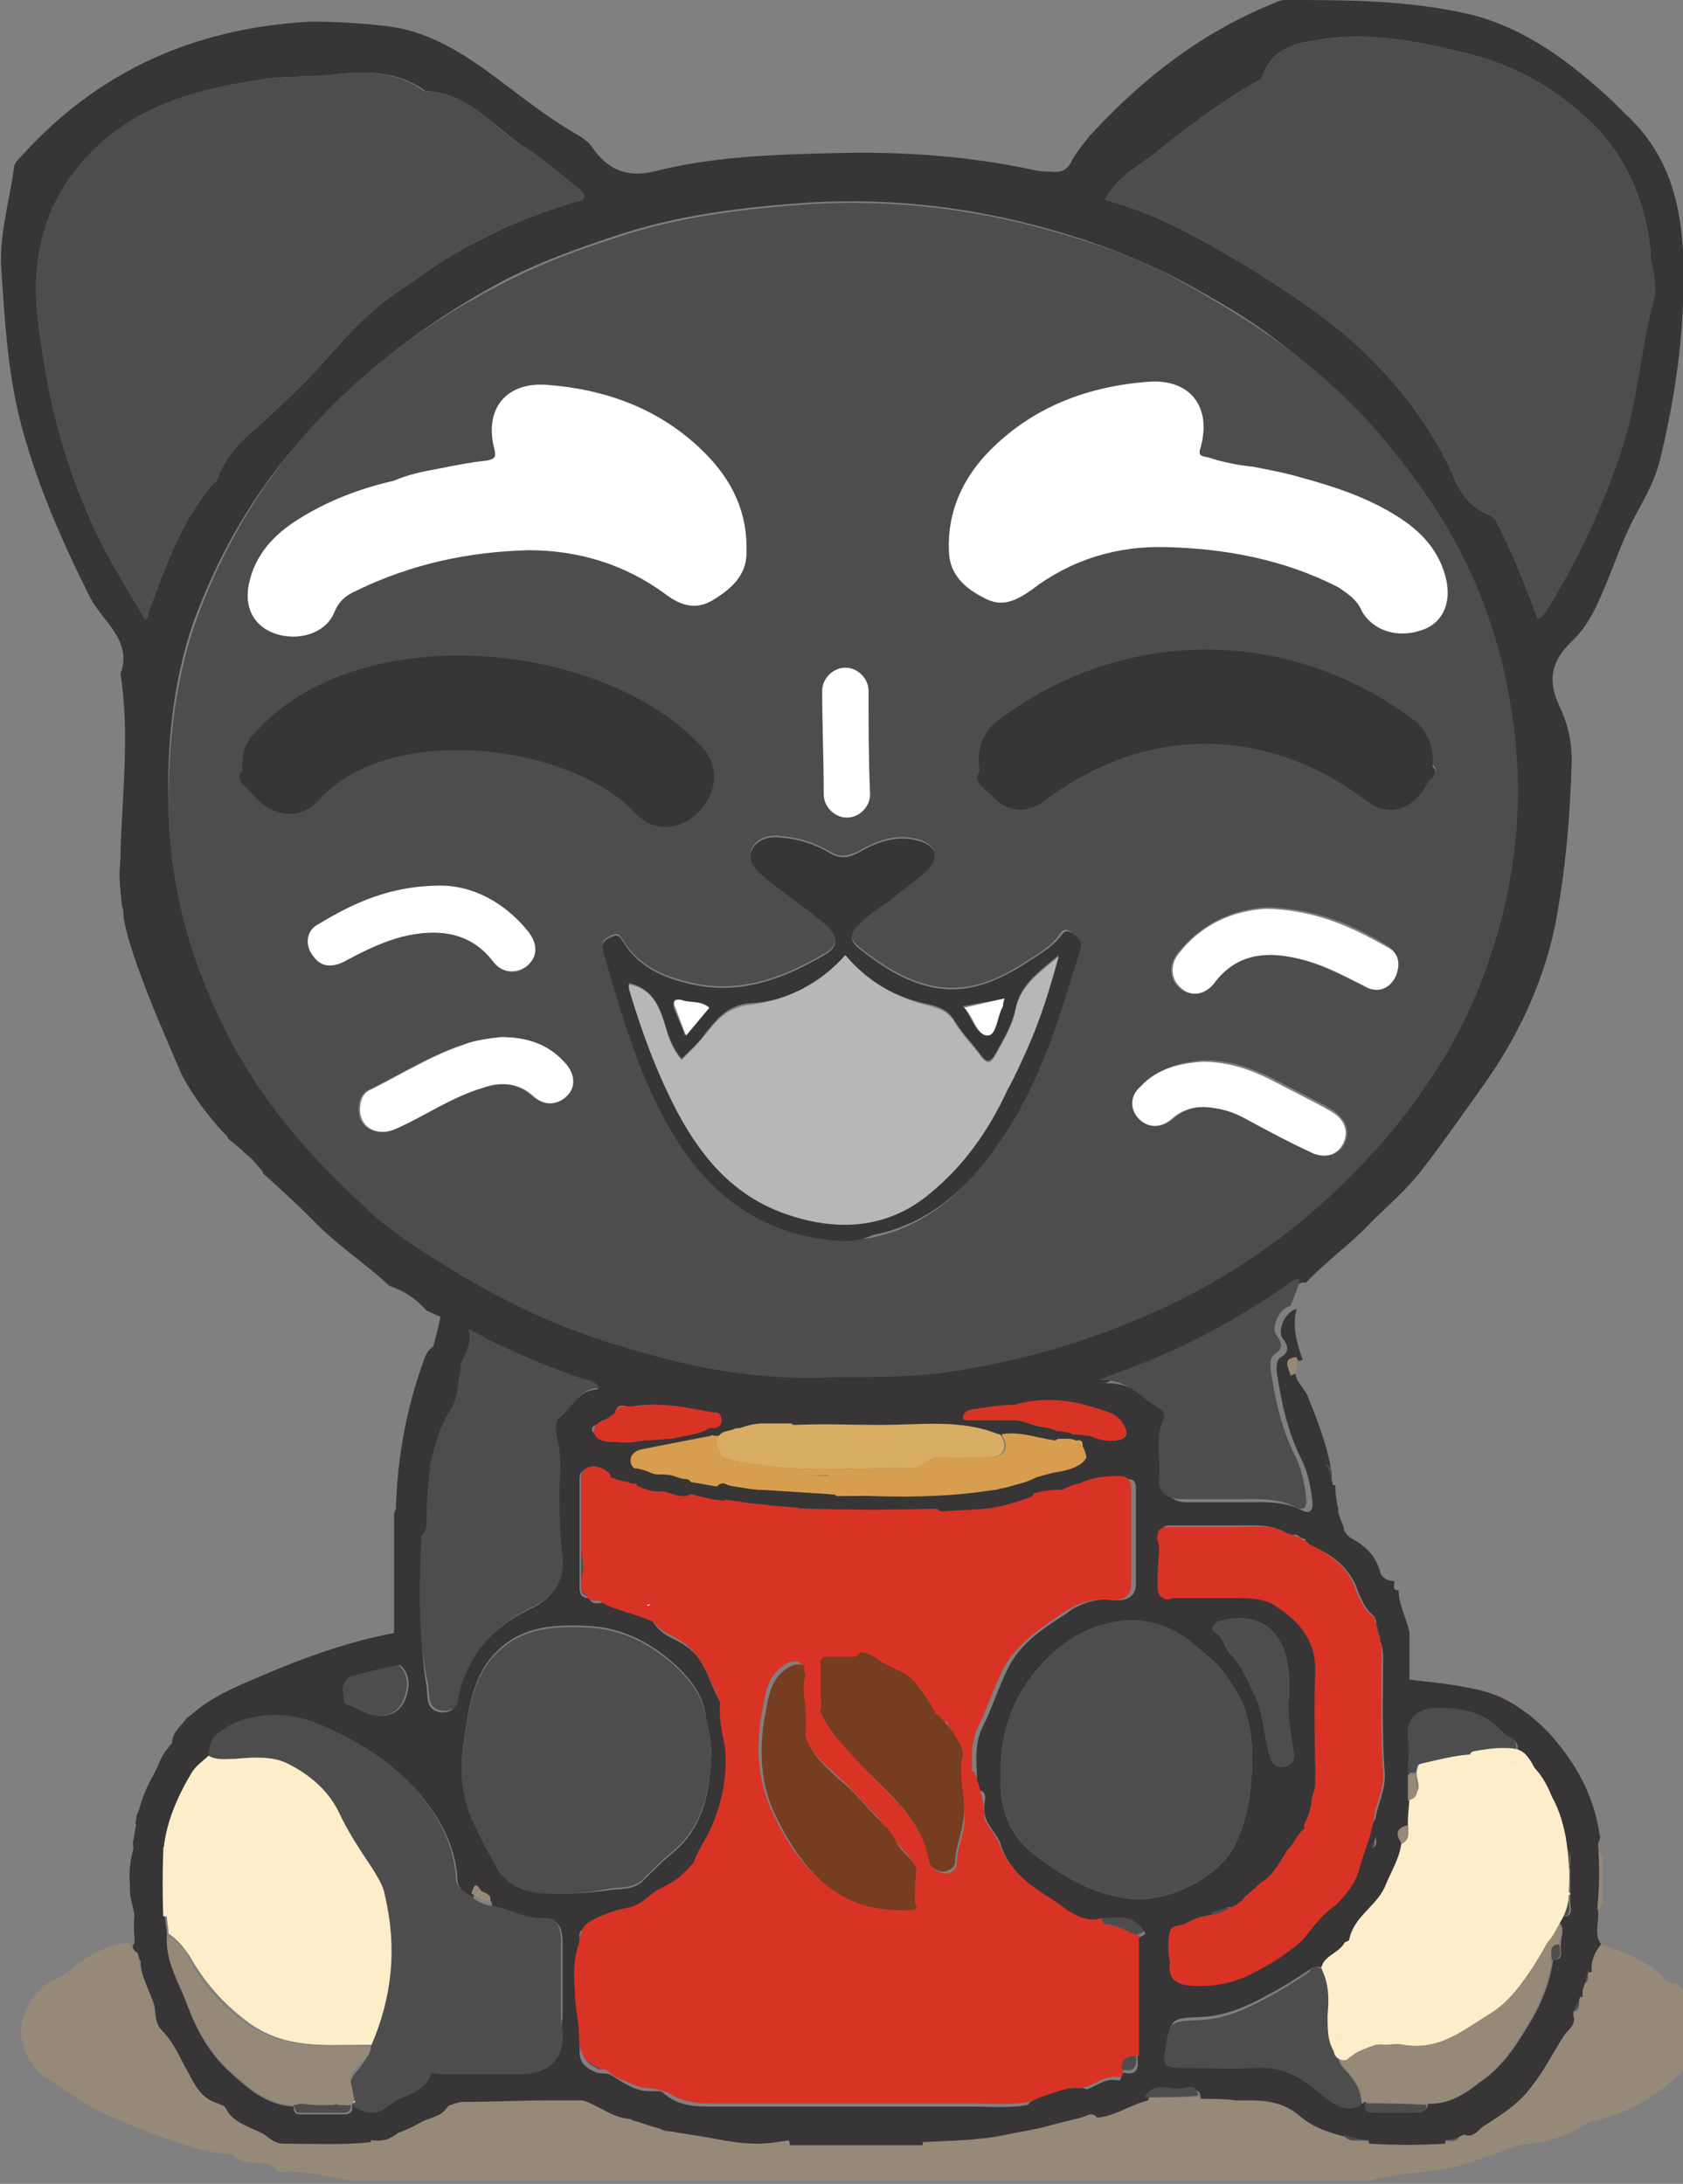 <?xml version="1.0" encoding="utf-8"?>
<!-- Generator: Adobe Illustrator 25.2.0, SVG Export Plug-In . SVG Version: 6.00 Build 0)  -->
<svg version="1.1" id="Layer_1" xmlns="http://www.w3.org/2000/svg" xmlns:xlink="http://www.w3.org/1999/xlink" x="0px" y="0px"
	 viewBox="0 0 108.9 141.3" style="enable-background:new 0 0 108.9 141.3;" xml:space="preserve">
<rect x="0" y="0" width="108.9" height="141.3" fill="#808080" stroke="none"/>
<style type="text/css">
	.st0{fill:#968978;}
	.st1{fill:#FFFFFE;}
	.st2{fill:#383536;}
	.st3{fill:#4E4D4D;}
	.st4{fill:#D93326;}
	.st5{fill:#FDEDC9;}
	.st6{fill:#D9AD63;}
	.st7{fill:#D89E4F;}
	.st8{fill:#763D20;}
	.st9{fill:#B8B7B7;}
</style>
<g>
	<path class="st0" d="M108.5,128.3c0.5,0.6,0.9,1.2,1.4,1.8c0.5,1.1,0.5,2.2-0.2,3c-1.7,2-3.8,3.5-6.5,4.1c-0.1,0-0.3,0.1-0.4,0.1
		c-1.2,0.8-2.5,1.3-3.9,1.4c-1,0.1-1.8,0.6-2.6,0.8c-1.1,0.4-2.2,0.8-3.3,0.9c-1.5,0.2-2.9,0.3-4.4,0.7c-22,0-43.9,0-65.9,0
		c-1.3-0.2-2.6-0.6-4-0.6c-0.3,0-0.6,0.1-0.8-0.1c-0.7-0.9-2.1,0-2.8-1c-2.1-0.1-4-0.9-5.9-1.6c-1.2-0.5-2.5-1-3.7-1.7
		c-0.8-0.5-1.6-1.1-2.4-1.6c-1-0.6-1.5-1.6-1.7-2.6c-0.3-1.4,0.9-3.4,2.3-3.9c0.3-0.1,0.5-0.3,0.8-0.5c1.2-1,2.4-1.7,3.9-1.8
		c0,0.4,0.3,0.5,0.6,0.5c-0.2,1.2,0.6,2.2,0.9,3.3c0.1,0.5,0,1.1,0.5,1.6c0.6,0.6,1,1.4,1.4,2.2c0.6,1,0.9,2.1,2.2,2.5
		c0.2,0.1,0.4,0.1,0.5,0.3c0.5,1,1.6,1.2,2.5,1.7c0.4,0.3,0.7,0.6,1.3,0.6c1.9,0,3.8,0.1,5.6-0.1c0.4,0,1,0.2,1-0.5
		c0.8,0,1.5-0.4,2.1-0.7c0.6-0.4,1.4-0.4,1.8-1c0.3-0.4,0.6-0.4,1-0.4c1.9,0,3.7-0.1,5.6-0.1c0.7,0,1.5,0,2.2,0c1,0.3,1.9,1.1,3,1.2
		c0.4,0.6,1.1,0.3,1.6,0.4c0.1,0,0.3,0,0.4,0c0,0.5,0.3,0.6,0.7,0.6c0.7,0,1.4,0,2.1,0c0.7,0,1.4,0,2.1,0.1c0,0.5,0.3,0.6,0.7,0.6
		c0.9,0,1.8,0,2.7,0c3.3,0,6.6,0,9.9,0c1.2,0,2.4,0,3.6,0c0.4,0,0.7-0.1,0.7-0.6c0.4,0,0.8,0,1.2,0c0.5,0,1.1,0,1.6,0
		c0.4,0,0.6-0.2,0.6-0.6c0.2,0,0.4,0,0.6,0c0.4,0,1,0.2,1.1-0.5c1.4,0.2,2.6-0.8,3.9-1.1c1.1,0,2.3,0,3.4,0c0.8,0,1.5,0,2.3,0.1
		c1.4,0,2.8-0.1,4.1,1c0.9,0.8,2,1.1,3.1,1.4c0.4,0.5,0.9,0.3,1.4,0.4c1.6,0.1,3.3,0.1,4.9,0c0.5-0.1,1.1,0.3,1.2-0.6
		c0.7,0.3,1-0.4,1.4-0.6c1.1-0.7,2.2-1.4,3-2.5c0.8-1,1.4-2.2,2.1-3.3c0.3-0.4,0.8-0.7,0.6-1.3c0.9-0.1,0.5-0.8,0.6-1.2
		c0-0.2,0-0.4,0-0.6c0.8,0,0.5-0.6,0.6-1c-0.1-0.7,0.2-1.3,0.6-1.8c1.5,0.6,3,1,4.2,2.2C107.7,128.1,108.1,128.4,108.5,128.3z"/>
	<path class="st1" d="M108.9,141.3c0.6-0.8,1.2-1.6,1.8-2.4c0,0.2,0,0.4,0,0.6c0,0.6,0.2,1.4-0.1,1.7
		C110.3,141.5,109.5,141.3,108.9,141.3z"/>
	<path class="st2" d="M108.9,16.2c-0.2-3.4-1.1-6.4-3.7-8.8c-0.3-0.3-0.6-0.6-0.8-0.8c-2.8-2.6-5.7-4.8-9.4-5.7C91,0,87.1,0,83.1,0
		c-0.3,0-0.6,0.2-0.9,0.3c-4.6,1.9-8.4,4.9-11.7,8.5c-0.4,0.5-0.8,1-1.1,1.5c-0.3,0.7-0.7,0.9-1.4,0.8c-0.4,0-0.7,0-1.1-0.1
		c-4.2-0.9-8.4-1.2-12.7-1.1c-4,0.1-8,0.2-11.9,1.2c-1.7,0.4-3-0.1-4-1.6c-0.2-0.3-0.5-0.5-0.8-0.7c-2.3-1.3-4.3-3-6.4-4.5
		c-1.9-1.3-3.7-2.3-6-2.6c-1.7-0.2-3.3-0.3-5-0.3C12.6,1.8,6.3,4.6,1.3,10.2c-0.2,0.2-0.4,0.4-0.4,0.7c-0.3,2.2-1,4.4-0.8,6.7
		c0.2,3.1,0.4,6.2,1.1,9.2c1,4.1,2.7,8,4.6,11.8c0.8,1.6,2.8,2.8,2,5c0.6,3.9,0.1,7.8,0,11.6c0,1.2-0.2,0.8,0.1,3.5
		C8,58.8,8,59.3,8,59.4c0.1,0.5,0.1,0.5,0.3,1.3c0.9,3,2.2,5.9,3.4,8.7c0.7,1.5,2.4,3.6,3,4.1c0,0,0,0.1,0.1,0.2
		c1.6,1.3,0.4,0.4,1.4,1.2c0.4,0.4,0.7,0.8,0.8,0.9l0,0.1c1,0.9,2.1,1.9,3.1,2.9c1.6,1.7,3.5,2.9,5.1,4.4c0.9,0.3,1.7,0.8,2.4,1.6
		c0.3,0.1,0.6,0.3,0.9,0.4c-0.1,0.6-0.8,3.4-1.2,3.9c0.4,1.1-0.1,2-0.4,3c-0.1,0.3-0.1,0.5-0.2,0.7l-0.3,1.1c0,0.1-0.1,0.3-0.1,0.3
		c-0.1,0.2-0.1,0.3-0.2,0.6c0,0.5-0.1,0.8,0,1.2c-0.1,0.4,0.3,0.9-0.2,1.2c-0.1,0.2-0.3,0.4-0.4,0.7c0,2.5,0,5,0,7.5
		c0,0.4-0.1,0.7-0.6,0.6c-1,0.1-1.8,0.8-2.7,1.1c-0.9,0.3-1.8,0.9-2.8,0.7c-1,0.4-2.1,0.7-3,1.5c-0.8,0.9-1.7,1.4-3,1.3
		c-0.7,0.3-1.7,0.3-1.6,1.5c-0.4,0.3-0.7,0.7-1,1.1c0,0-0.1,0.1-0.1,0.1c-0.2,0.3-0.4,0.7-0.5,1c-0.1,0.2-0.2,0.4-0.3,0.6
		c-0.4,0.7-0.7,1.4-0.9,2.2c-0.1,0.2-0.2,0.4-0.2,0.7c0,0.1-0.1,0.1,0,0.2c0,0,0,0,0,0.1c-0.1,0.4-0.1,0.7-0.2,1.1
		c0,0.2,0,0.3,0.1,0.5c-0.1,0.8-0.3,1.7-0.3,2.5c0,0.6,0.2,1.1,0.3,1.7c-0.1,1,0,1.9,0.3,2.8c0,0.1,0.1,0.1,0.1,0.2
		c0,1,0.6,1.9,0.9,2.9c0.1,0.5,0,1.1,0.5,1.6c0.6,0.6,1,1.4,1.4,2.2c0.6,1,0.9,2.1,2.2,2.5c0.2,0.1,0.4,0.1,0.5,0.3
		c0.5,1,1.6,1.2,2.5,1.7c0.4,0.3,0.7,0.6,1.3,0.6c1.9,0,3.8,0.1,5.6-0.1c0-0.8,0.6-0.5,1-0.5c0.8,0,1.5-0.4,2.1-0.7
		c0.6-0.4,1.4-0.4,1.8-1c0.3-0.4,0.6-0.4,1-0.4c1.9,0,3.7-0.1,5.6-0.1c0.6,0,0.9,0,1,0c0,0,0,0,0.1,0c0.5,0,0,0,1.1,0
		c1,0.3,1.9,1.1,3,1.2c0.5-0.1,1.2-0.7,1.5,0.1c0.1,0.1,0.3,0.2,0.4,0.3c0.7,0,1.5,0,2.2,0c0.2,0,0.3,0,0.5,0.1
		c0.7,0.1,1.9,0.4,2.6,0.6c0.8,0,1.6,0,2.5,0c0.4,0,0.7,0.1,0.7,0.6c3.3,0,6.6,0,9.9,0c0-0.6,0.4-0.6,0.8-0.6c1.2,0,2.4,0,3.6,0
		c0.4-0.1,0.9-0.4,1.3-0.5c0.1-0.1,0.2-0.1,0.4-0.1c0.5,0,1.1,0,1.6,0c0.2-0.1,0.5-0.3,0.7-0.4c0.2-0.4,0.6-0.2,1-0.2
		c1.4,0.2,2.6-0.8,3.9-1.1c0,0,0-0.1,0-0.1c0.7-1,1.6-0.3,2.5-0.5c0.4-0.1,0.9-0.2,0.9,0.5c0.8,0,1.5,0,2.3,0.1c1.4,0,2.8-0.1,4.1,1
		c0.9,0.8,2,1.1,3.1,1.4c0.6-0.2,1.2-0.7,1.4,0.4c1.6,0.1,3.3,0.1,4.9,0c0.1-0.9,0.8-0.4,1.2-0.6c0.7,0.3,1-0.4,1.4-0.6
		c1.1-0.7,2.2-1.4,3-2.5c0.8-1,1.4-2.2,2.1-3.3c0.3-0.4,0.8-0.7,0.6-1.3c0.1-0.4-0.4-1.2,0.6-1.2c0-0.2,0-0.4,0-0.6
		c0-0.4-0.3-1,0.6-1c-0.1-0.7,0.2-1.3,0.6-1.8c-0.5-0.7-0.1-1.4-0.2-2.1c0-1.3,0-2.5,0-3.8c-0.1-0.4-0.3-1.1-0.4-1.5
		c-0.2-0.4,0-0.8,0-1.3c-0.2-1-0.8-1.8-1.3-2.7c-0.3-0.5-0.7-1-1-1.5c-0.3-0.5-0.7-0.8-1.1-1.1c-0.3-0.2-0.4-0.3-0.4-0.6
		c-0.5-0.6-1.3-0.6-1.8-1.2c-0.3,0-0.7,0.2-0.9-0.2l-0.1-0.1c-0.6-0.1-1.2-0.2-1.8-0.3c-0.8,0-1.7,0.3-2.4-0.2c-0.2,0-0.3,0-0.5,0
		c-0.4,0.3-0.5,0.1-0.5-0.4c0-1.1,0-2.1,0-3.2c-0.2-0.9-0.7-1.8-0.7-2.7c-0.5,0-0.2-0.4-0.3-0.6c-0.4,0-0.8-0.2-0.9-0.6
		c-0.3-1.1-1-1.7-1.9-2.2c-0.2-0.1-0.4-0.4-0.5-0.6c-1-0.2-0.5-0.7-0.3-1.2c-0.1-0.5-0.2-1-0.2-1.6c-1-0.1-0.5-0.7-0.3-1.2
		c-0.3-1.6-0.9-3.1-1.5-4.6c-0.2-0.4-0.5-0.7-0.7-1.1c-0.1-0.5-0.6-1.1,0.4-1.2c-0.4-1.1-0.7-2.2-0.4-3.3c-0.7,0.1-1.3,1.4-0.9,1.9
		c0.4,0.5,0.4,0.9-0.1,1.2c-0.3,0.2-0.3,0.5-0.3,0.9c0.3,2,0.7,3.9,1.6,5.7c0.4,0.8,0.6,1.7,0.7,2.6c0.1,0.5,0,1.1-0.7,0.7
		c-1.2-0.6-2.4-0.5-3.7-0.5c-1.2,0-2.4,0-3.7,0c-0.9,0-1.5-0.5-1.4-1.4c0.1-1.3-0.3-2.6,0.3-3.8c0.1-0.2,0-0.5-0.2-0.6
		c-1.2-0.7-2.1-2-4-1.9c0.9-0.4,1.6-0.6,2.3-0.9c3.5-1.3,6.7-3.1,9.8-5.2c0.3-0.2,0.5-0.5,0.9-0.4c1.3-1.4,2.9-2.5,4.2-3.9
		c1.1-1.1,2.3-2.1,3.3-3.4c1.4-1.8,2.7-3.7,4-5.5c2.2-3.1,3.8-6.5,4.6-10.2c0.7-3.6,1-7.2,1.1-10.8c0-1.1-0.2-2.2-0.7-3.3
		c-0.9-1.8-0.7-3.1,0.8-4.5c0.6-0.6,1-1.2,1.4-2c1-2,1.6-4.2,2.7-6.2c0.6-1.1,1.2-2.2,1.5-3.4C108.5,25.3,109.1,20.8,108.9,16.2z
		 M9.4,40.1c-1.1-1.9-2.3-3.8-3.2-5.7c-1.6-3.4-2.7-7-3.3-10.7c-0.4-2.4-0.8-4.8-0.4-7.1c0.5-3.4,2.3-6.2,5.3-8.3
		c2.8-2,6.1-2.7,9.4-3.2c1.5-0.2,3.1-0.1,4.6-0.3c1.9-0.2,3.9-0.2,5.6,1c0.1,0.1,0.2,0.1,0.3,0.1c2.8,0.2,4.4,2.5,6.5,3.8
		c1.1,0.7,2.1,1.6,3.1,2.4c0.2,0.2,0.5,0.3,0.5,0.6c0,0.3-0.4,0.3-0.7,0.4c-1.6,0.5-3.3,1.1-4.8,1.8c-1.6,0.8-3.2,1.6-4.7,2.7
		c-1.3,0.9-2.6,1.7-3.8,2.8c-1.2,1.1-2.2,2.3-3.2,3.4c-1.2,1.3-2.5,2.5-3.8,3.7c-1.2,1-2.2,2-2.7,3.4c-0.1,0.1-0.1,0.3-0.3,0.4
		c-2.1,2.4-3.1,5.4-4.2,8.3C9.6,39.8,9.6,39.9,9.4,40.1z M27.4,98.2c0-1.8,0.6-3.7,1.1-5.4c0.1-0.3,0.2-0.6,0.4-0.9
		c0.9-1.4,0.9-1.6,1.1-2.8c0.1-0.5,0.6-2.5,0.5-2.9c0.6,0.3,1.3,0.7,1.9,1c1.7,0.8,3.4,1.5,5.2,2.1c0.3,0.1,0.8,0.1,1.1,0.6
		c-1.3,0-1.7,1.2-2.5,1.8c-0.5,0.4-0.3,1.2-0.2,1.7c0.2,0.9,0.2,1.8,0.1,2.8c0,1.6,0,3.1,0.2,4.6c0.2,1.8-0.8,2.8-2.2,3.4
		c-2.2,1.1-3.7,2.8-4.4,5.1c-0.2,0.6,0,1.5-1.1,1.5c-1.1-0.1-0.9-1-1-1.7C27,105.5,27.3,101.8,27.4,98.2z M49.5,92.2
		c1.4,0,2.8,0,4.2,0c2,0,4.1,0,6.1,0c0.5,0,1.1,0,1.6,0c0.4,0,0.6,0.1,0.6,0.6l2.7,0.1c1.7-0.3,3.3,0.6,4.9,0.4
		c0.4-0.1,0.4,0.3,0.4,0.6c0,0.3-0.1,0.4-0.4,0.6c-1.6,0.7-3.4,0.2-4.9,0.7c-2.6,0.9-5.2,0.3-7.8,0.5c-2.7,0.1-5.3,0-8,0
		c-0.3,0-0.7,0.1-0.9-0.3c-0.2-0.3-0.5-0.2-0.8-0.2c-0.8,0-1.6,0-2.4,0c-0.7,0-1.4,0.2-2-0.5c-0.2-0.3-0.9-0.1-1.4-0.1
		c-0.2,0-0.4,0-0.4-0.3c0-0.3,0.2-0.3,0.4-0.3c1.5,0,2.8-0.7,4.2-1c0.5-0.1,1,0,1.5,0c0.5,0,1,0,1.6-0.1
		C48.7,92.2,49.1,92.2,49.5,92.2z M46.1,92.2c-0.6,0-1.2,0.1-1.8,0.1c-0.1,0.9-0.7,0.4-1.1,0.5c-1.1,0.2-2.3,0.6-3.4,0.4
		c-0.3,0-0.7,0.1-1-0.3c-0.1-0.2-0.5-0.1-0.5-0.4c0-0.3,0.3-0.3,0.5-0.3c0.5,0.1,0.5-0.6,1-0.7c0.1-0.9,0.7-0.4,1.1-0.5
		c1.8-0.3,3.5,0.1,5.2,0.4c0.2,0,0.4-0.1,0.4,0.2C46.6,91.9,46.5,92.1,46.1,92.2z M22.8,108.3c0.7-0.6,1.5-0.8,2.3-0.8
		c0.9-0.1,1.5,0.9,1.3,1.8c-0.2,1.3-1,1.8-2,1.7c-0.7-0.1-1.2-0.5-1.8-0.7c-0.5-0.1-0.2-0.5-0.3-0.8C22.1,109,22.4,108.7,22.8,108.3
		z M36.4,131.9c-0.1,1.3-1.1,2.1-2.7,2.1c-1.8,0-3.6,0-5.3,0c-0.2,0-0.4-0.1-0.5,0c-0.5,1.3-1.8,1.3-2.7,2c-0.8,0.7-1.5,0.6-2.3,0.1
		h-0.1l0,0.1c0,0.3,0,0.6-0.5,0.6c-1,0-1.9,0-2.9,0c-0.4,0-0.4-0.3-0.4-0.5c-1.8-0.1-3-1.2-4.2-2.3c-1.3-1.2-2.1-2.7-2.7-4.3
		c-0.5-1.4-1.4-2.7-1.3-4.4c0-0.4-0.1-0.8-0.1-1.1c-0.2-1.9-0.5-0.6-0.5-1c0-0.7,0-1.4,0-2.1c0-0.5-0.3-1.1,0.4-1.4
		c0.2-1.7,0.9-3.3,1.8-4.8c0.3-0.5,0.8-0.8,1.2-1.2c0.1-1.3,0.5-1.6,1.6-2.1c2-0.8,3.9-0.7,5.9,0.2c2.5,1.1,4.8,2.6,6.4,4.7
		c1.1,1.4,2,3.1,2.1,5.1c0,0.6,0.5,0.9,1,1.2c0.2-0.6,0.3-0.7,0.6-0.2c0.2,0.3,0.8,0.3,0.6,0.8c1.2,0.1,2.2,0.9,3.5,0.8
		c0.9-0.1,1.1,0.7,1.1,1.5c0,1.7,0,3.3,0,4.9C36.3,130.8,36.4,131.3,36.4,131.9z M35,122.4c-1.2-0.1-2.3-0.6-2.9-1.7
		c-0.6-1.1-1.2-2.2-1.7-3.4c-0.6-1.6-0.6-3.1-0.4-4.5c0.3-2,0.5-4.2,2-5.8c1.7-1.8,3.8-1.9,6-1.8c2.3,0.1,4.2,1.1,5.9,2.7
		c0.8,0.8,1.5,1.7,1.7,2.8c0.2,1.1,0.5,2.1,0.4,3.2c-0.1,2.3-0.6,4.5-2.6,6.1c-0.6,0.5-1.2,1.1-1.8,1.7c-0.6,0.6-1.5,0.5-2.2,0.6
		C38,122.5,36.5,122.6,35,122.4z M90.7,119.3c-0.3-0.5-0.5-1,0.4-1.2c0-0.6,0.1-1.2,0.1-1.7c0-0.5,0-1.1,0-1.6c0-0.7,0.1-1.4,0-2.2
		c-0.2-1.4,0.8-2,1.8-2c1.6,0,3.2,0.2,4.3,1.6c0.3,0.3,1,0.3,0.9,1c0.1,0.4,0.9,0.3,0.6,1c1.5,1.3,1.8,3.1,2.2,4.8
		c0.1,0.2,0.2,0.5,0.2,0.7c0.7,0.2,0.3,0.8,0.4,1.2c0,0.7,0,1.4,0,2.1c0,0.4,0.3,1.1-0.6,1c-0.2,0.1-0.2,0.2-0.1,0.4
		c0.4,0.4,0.1,0.9,0.1,1.4c-0.1,0.4,0.3,1-0.5,1c-0.2,1.4-0.7,2.7-1.4,3.9c-0.9,1.5-1.8,3-3.3,4c-1,0.8-2.1,1.5-3.4,1.4
		c0,0.4-0.3,0.5-0.7,0.5c-0.9,0-1.8,0-2.7,0c-0.4,0-0.6-0.1-0.6-0.6c-0.1,0-0.1,0-0.2,0c-1,0.6-1.9-0.1-2.5-0.6
		c-1.3-1.1-2.5-1.9-4.3-1.8c-1.6,0.1-3.3,0-4.9,0c-1,0-1.2-0.2-1-1.2c0.3-1.9,0.3-1.8,2.3-1.9c1.9-0.1,3.5-1,5.1-1.9
		c0.7-0.4,1.3-0.8,1.9-1.2c0.3-0.2,0.6-0.2,0.9,0c0.2-0.8,1.1-0.9,1.5-1.6c0.1-0.1,0.3-0.1,0.3-0.2c0.3-1.5,1.7-2.1,2.3-3.4
		C90,121.3,90.5,120.4,90.7,119.3z M75.7,98.7c1.5,0,3,0,4.5,0c1.1,0,2.2-0.1,3.2,0.6c0.4,0.1,1.1-0.3,1.1,0.6
		c1.4,0.5,2.5,1.2,3.2,2.6c0.3,0.8,0.6,1.7,1.4,2.2c0.7,0.5,0.3,1.2,0.4,1.7c0,2.8-0.1,5.6,0.1,8.3c0.1,1.4-0.8,2.5-0.6,3.8
		c-0.1,0.4,0.4,1.1-0.5,1.1c-0.1,0.6-0.1,1.2-0.7,1.5c-0.3,0.2-0.3,0.5-0.4,0.8c-0.1,0.7-0.5,1.2-1.2,1.3c-0.5,0.1-0.7,0.3-0.7,0.8
		c0,0.7-0.7,0.8-1.1,1.2c-0.2,0.2-0.2,0.4-0.3,0.7c-0.5,0.4-1.1,0.6-1.3,1.4c-0.1,0.3-0.5,0.1-0.8,0.1c-0.5,0-1-0.1-1.4,0.6
		c-0.2,0.4-0.9,0.4-1.4,0.4c-0.4,0.1-0.8,0.1-1.2,0.1c-0.3,1-1.1,0.4-1.7,0.5c-0.5,0.1-0.4-0.4-0.4-0.8c0-0.2,0-0.5,0-0.7
		c0-0.5,0-0.9,0-1.4c-0.1-0.9-0.1-1.7,1.3-1.6c0.5,0.1,0.9-0.8,1.5-0.6c0-0.9,0.7-0.4,1.1-0.5c0.6-0.2,1.1-0.4,1.3-1.1
		c0-0.1,0.1-0.3,0.2-0.3c1.9-0.5,2.2-2.6,3.4-3.7c0,0,0.1-0.1,0.1-0.1c-0.2-1.1,0.7-2,0.7-3c0-2.3-0.1-4.7,0-7
		c0.1-2.1-1-3.5-2.6-4.4c-0.6-0.4-1.5-0.5-2.3-0.5c-1.5,0-3,0-4.6,0c-0.4,0-0.6-0.1-0.6-0.5c0-1.1,0-2.3,0-3.4
		C75.1,98.8,75.3,98.7,75.7,98.7z M83.7,113.3c0.1,0.5-0.1,0.9-0.6,1c-0.5,0.1-0.8-0.2-0.9-0.6c-0.4-1.2-0.4-2.6-0.9-3.8
		c-0.5-1-0.9-2.1-1.7-2.9c-0.4-0.4-0.4-1.1-1-1.4c-0.3-0.2-0.1-0.5,0.3-0.7c2.8-0.8,4.4,0.9,4.5,3.6c0,0.4,0,0.7,0,1.3
		C83.3,110.8,83.4,112.1,83.7,113.3z M77,106.2c1,0.8,1.9,1.5,2.6,2.6c1.3,1.8,1.5,3.8,1.4,5.8c-0.1,1.6-0.3,3.2-1.1,4.8
		c-1.2,2.3-4.8,3.9-7.2,3.4c-2.3-0.4-4.1-1.5-5.9-2.9c-2.1-1.7-2.2-4-2-6.4c0.2-2.1,1-4,2.4-5.6c1.7-1.9,3.7-2.8,6.1-3
		C74.7,104.9,75.9,105.3,77,106.2z M73.5,96.3c0,2.1,0,4.2,0,6.2c0,1.1-1.1,1.1-1.6,1c-1.2-0.1-2.3,0.4-2.9,0.9
		c-1.4,0.9-3,1.9-3.8,3.6c-0.6,1.2-1,2.5-1.6,3.7c-0.7,1.4-0.3,2.7-0.4,4.1c0.9,0.1,0.4,0.8,0.5,1.2c-0.1,1,0.9,1.6,1.1,2.5
		c0.6,1.7,2.1,2.7,3.4,3.5c0.8,0.5,1.8,1.6,3.2,1.2c0.9,0,1.8-0.3,2.5,0.6c0.3,0.4,0.3,0.3-0.3,0.6c0,2.6,0,5.2,0,7.8
		c0.1,0.7-0.1,1.1-0.9,0.9c-0.2,0.2-0.1,0.6-0.4,0.5c-1-0.2-1.6,0.7-2.6,0.7c0.1,0.4-0.2,0.6-0.6,0.6c-0.5,0-1,0-1.6,0
		c-1.5,0.6-3.1,0.4-4.6,0.4c-5.6,0-11.2,0-16.8,0c-1.1,0-2.2,0-3.2-0.9c-0.1-0.1-0.4-0.1-0.6-0.1c-1.1,0.1-1.9-0.5-2.7-1
		c-0.3-0.2-0.6-0.1-1-0.2c-0.7-0.3-1.1-0.6-1.1-1.4c0-2.4,0-4.7,0-7.1c0-0.4-0.1-0.8,0.5-0.8c0.7-0.3,1.4-0.7,2.2-0.7
		c0-0.9,0.7-0.4,1.1-0.5c0.8,0,1.3-0.6,1.7-1.1c0.7-0.9,1.8-1.2,2.4-2.1c0.2-0.2,0.2-0.4,0.3-0.7c0.1-0.4-0.3-1.1,0.6-1.1
		c-0.1-0.8,0.6-1.2,0.8-2c0.3-2.2,0.7-4.4-0.5-6.5c-0.5-0.8-0.7-1.7-1.2-2.5c-0.5-0.9-1.3-1.3-2.1-1.7c-0.8-0.4-1.2-1.1-1.5-1.9
		c-0.8-0.1-1.7,0.2-2.5-0.3c-0.4-0.1-0.9,0.3-1.2-0.3c-0.5,0-0.6-0.3-0.6-0.7c0-2.3,0-4.6,0-6.9c0-0.3,0-0.7,0.5-0.7
		c0.4,0,0.7,0,0.7,0.6c0.8,0,1.4,0.6,2.2,0.4c0.5,0.2,1.3-0.5,1.5,0.5c1.9-0.2,3.7,1,5.7,0.7c0.2,0,0.3,0,0.5,0c0.6,0,1.2,0,1.7,0
		c0.4,0,0.7,0.1,0.6,0.5c3.6,0.1,7.3,0.1,10.9,0c0-0.5,0.3-0.5,0.7-0.5c0.7,0,1.4,0,2.1,0c1.6,0.1,3.1-0.9,4.7-0.6
		c0.9-0.9,2.1-0.9,3.2-0.9C73.2,95.6,73.5,95.7,73.5,96.3z M72.7,92.2c0.3,0.5,0.3,0.9-0.5,1c-0.9,0.1-1.7-0.5-2.6-0.4
		c-0.4,0-0.8,0-1.1,0s-0.6-0.1-0.6-0.5c-1.2,0.2-2.1-0.9-3.3-0.6h-2.3c0.7-0.2,1.5-0.5,2.3-0.4c2.1-0.8,4.2-0.8,6.2-0.1
		C71.5,91.3,72.3,91.4,72.7,92.2z M96.4,61.9c-1.1,3.4-2.8,6.5-4.9,9.4c-1.3,1.8-2.7,3.4-4.3,4.9c-3.6,3.6-7.7,6.3-12.3,8.5
		c-4.4,2-8.9,3.3-13.7,4C58.9,89,56.7,89,54.1,89c-3.5,0.2-7.3-0.3-11.1-1.2c-3.1-0.8-6.2-1.7-9.1-3.2c-2.7-1.3-5.3-2.8-7.7-4.5
		c-0.9-0.7-1.8-1.4-2.7-2.2c-3.6-3.3-6.7-6.9-8.9-11.3c-2.3-4.5-3.6-9.3-3.7-14.5c-0.1-4,0.3-8,1.6-11.8C14,36.2,16.1,32.4,19,29
		c3.8-4.5,8.3-8,13.5-10.8c2.3-1.2,4.8-2.1,7.2-2.9c4.1-1.4,8.4-1.9,12.7-2.2c5.3-0.3,10.4,0.3,15.4,1.7c2.9,0.8,5.8,1.9,8.5,3.3
		c2.4,1.3,4.7,2.6,6.8,4.3c2.5,1.9,4.8,4.1,6.8,6.6c1.7,2.1,3.3,4.3,4.5,6.8c2,3.9,3.1,8.1,3.5,12.5C98.5,53,97.9,57.5,96.4,61.9z
		 M106.9,19.5c-0.8,3-1,6.1-1.9,9.1c-1.1,3.5-2.6,6.8-4.4,9.9c-0.3,0.5-0.6,1-0.9,1.4c0,0-0.1,0.1-0.2,0.1c-0.8-2.1-1.6-4.2-2.6-6.1
		c-0.1-0.3-0.3-0.5-0.6-0.6c-1.2-0.5-1.9-1.5-2.3-2.6c-1.3-2.9-3.2-5.4-5.4-7.6c-2.3-2.3-5.1-4.1-7.8-5.8c-2.7-1.6-5.4-3.2-8.4-4.1
		c-0.3-0.1-0.6-0.2-0.9-0.3c0.7-1.3,1.9-2,3-2.8c2.1-1.7,4.2-3.3,6.6-4.7c0.2-0.1,0.5-0.2,0.6-0.5c0.6-1.7,2-2.1,3.5-2.3
		c3.4-0.6,6.7,0.1,9.9,0.9c2.8,0.7,5.3,2.1,7.4,4c2.6,2.3,4,5.4,4.3,8.9C106.8,17.4,107.2,18.4,106.9,19.5z"/>
	<path class="st3" d="M30.3,86c1.7,0.8,0.5,0.3,2.2,1.1c1.7,0.8,3.4,1.5,5.2,2.1c0.3,0.1,0.8,0.1,1.1,0.6c-1.3,0-1.7,1.2-2.5,1.8
		c-0.5,0.4-0.3,1.2-0.2,1.7c0.2,0.9,0.2,1.8,0.1,2.8c0,1.6,0,3.1,0.2,4.6c0.2,1.8-0.8,2.8-2.2,3.4c-2.2,1.1-3.7,2.8-4.4,5.1
		c-0.2,0.6,0,1.5-1.1,1.5c-1.1-0.1-0.9-1-1-1.7c-0.8-3.6-0.5-7.3-0.4-10.9c0-1.8,0.6-3.7,1.1-5.4c0.1-0.3,0.3-0.6,0.4-0.9
		c0.9-1.4,0.7-1.5,0.9-2.7c0.1-0.5,0-0.1,0.1-0.4c0-0.5,0-0.1,0-0.4C30.1,87.5,30.6,86.9,30.3,86z"/>
	<path class="st3" d="M83.5,84.5c-0.7,0.1-1.3,1.4-0.9,1.9c0.4,0.5,0.4,0.9-0.1,1.2c-0.3,0.2-0.3,0.5-0.3,0.9c0.3,2,0.7,3.9,1.6,5.7
		c0.4,0.8,0.6,1.7,0.7,2.6c0.1,0.5,0,1.1-0.7,0.7c-1.2-0.6-2.4-0.5-3.7-0.5c-1.2,0-2.4,0-3.7,0c-0.9,0-1.5-0.5-1.4-1.4
		c0.1-1.3-0.3-2.6,0.3-3.8c0.1-0.2,0-0.5-0.2-0.6c-1.2-0.7-2.1-2-4-1.9c0.9-0.4,1.6-0.6,2.3-0.9c3.5-1.3,6.7-3.1,9.8-5.2
		c0.3-0.2,0.5-0.5,0.9-0.4C84,83.4,83.7,83.9,83.5,84.5z"/>
	<path class="st3" d="M16.5,109.1c-0.8,0.9-1.7,1.4-3,1.3C14.5,109.9,15.4,109.3,16.5,109.1z"/>
	<path class="st0" d="M84,88c-0.2,0.3,0.1,0.9-0.5,1c-0.1-0.5-0.6-1.1,0.4-1.2C83.9,87.9,83.9,87.9,84,88z"/>
	<path class="st4" d="M97.2,109.8c-0.3,0-0.7,0.2-0.9-0.2"/>
	<path class="st3" d="M74.1,135.7c0,0,0-0.1,0-0.1c0.7-1,1.6-0.3,2.5-0.5c0.4-0.1,0.9-0.2,0.9,0.5C76.3,135.7,75.2,135.7,74.1,135.7
		z"/>
	<path class="st3" d="M47.5,137.9c0.9,0,1.8,0,2.7,0c0.4,0,0.7,0.1,0.7,0.6c-0.9,0-1.8,0-2.7,0C47.8,138.5,47.5,138.4,47.5,137.9z"
		/>
	<path class="st3" d="M42.6,137.3c0.7,0,1.4,0,2.1,0c0.4,0,0.7,0.1,0.7,0.6c-0.7,0-1.4,0-2.1,0C42.9,137.9,42.6,137.8,42.6,137.3z"
		/>
	<path class="st3" d="M40.6,136.9c0.6-0.1,1.3-0.8,1.6,0.4C41.7,137.2,41,137.5,40.6,136.9z"/>
	<path class="st3" d="M86.9,138.1c0.6-0.2,1.2-0.7,1.4,0.4C87.8,138.4,87.3,138.7,86.9,138.1z"/>
	<path class="st3" d="M101.6,130.2c0.1-0.4-0.4-1.2,0.6-1.2C102.1,129.4,102.4,130.1,101.6,130.2z"/>
	<path class="st3" d="M93.3,138.5c0.1-0.9,0.8-0.4,1.2-0.6C94.4,138.8,93.7,138.4,93.3,138.5z"/>
	<path class="st3" d="M102.2,128.4c0-0.4-0.3-1,0.6-1C102.7,127.8,102.9,128.4,102.2,128.4z"/>
	<path class="st3" d="M24,138.4c0-0.8,0.6-0.5,1-0.5C25,138.7,24.4,138.5,24,138.4z"/>
	<path class="st3" d="M98.1,48.4c-0.4-4.4-1.5-8.6-3.5-12.5c-1.2-2.4-2.8-4.7-4.5-6.8c-2-2.5-4.3-4.7-6.9-6.6
		c-2.1-1.6-4.5-3-6.8-4.3c-2.7-1.5-5.6-2.5-8.5-3.3c-5-1.4-10.2-2-15.4-1.7c-4.3,0.3-8.6,0.8-12.7,2.2c-2.5,0.8-4.9,1.7-7.2,2.9
		C27.3,21,22.7,24.5,19,29c-2.8,3.4-4.9,7.2-6.4,11.4c-1.3,3.8-1.7,7.8-1.7,11.8c0.1,5.1,1.4,9.9,3.7,14.5c2.2,4.4,5.3,8,8.9,11.3
		c0.8,0.8,1.7,1.5,2.7,2.2c2.5,1.7,5,3.2,7.7,4.5c2.9,1.4,6,2.4,9.1,3.2c3.8,1,7.6,1.4,11.1,1.2c2.7,0,4.9,0,7.1-0.3
		c4.8-0.7,9.3-2,13.7-4c4.6-2.1,8.7-4.9,12.3-8.5c1.6-1.6,3-3.2,4.3-5c2.2-2.9,3.8-6,4.9-9.4C97.9,57.5,98.5,53,98.1,48.4z M17,51.7
		c-1.9-1.3-1.9-1.4-0.3-2.9c0.9-0.9,1.9-1.6,3-2.2c3.4-2,7-3.5,10.1-3.4c5.3,0,9.1,1.6,12.4,4.3c0.9,0.7,1.6,1.5,2.5,2.3
		c0.5,0.4,0.6,0.7,0,1.2c-1.5,1.4-1.2,1.7-3,0c-2.6-2.5-5.5-4.2-9-4.7c-2.9-0.4-5.8,0.1-8.5,1.4c-2.3,1.1-4.5,2.5-6.4,4.2
		C17.5,51.9,17.3,51.9,17,51.7z M20.3,61.9c-0.6-0.7-0.5-1.7,0.3-2.1c2.3-1.3,4.7-2.4,7.9-2.4c2,0,4.1,1,5.7,2.9
		c0.6,0.8,0.6,1.6-0.1,2.2c-0.6,0.6-1.6,0.5-2.2-0.3c-1.4-1.9-3.3-2.1-5.4-1.7c-1.5,0.3-2.9,1-4.2,1.7
		C21.6,62.6,20.9,62.6,20.3,61.9z M36.6,70.9c-0.6,0.6-1.5,0.6-2.2,0c-1-0.9-2.2-0.9-3.3-0.5c-2,0.6-3.7,1.8-5.5,2.6
		c-1.2,0.6-2.4,0-2.4-1.2c0-0.6,0.2-1.1,0.7-1.3c2-1,3.9-2.2,6-2.9c0.8-0.3,1.7-0.4,2.5-0.4c1.6,0,3,0.4,4.1,1.6
		C37.1,69.4,37.2,70.2,36.6,70.9z M69.7,61.6c-0.2,0.8-0.5,1.6-0.7,2.3c-1.1,3.7-2.4,7.2-4.6,10.3c-2,2.9-4.5,5.2-8.1,5.9
		c-0.6,0.1-1.2,0-1.9,0.1c-4.7-0.3-8.1-2.6-10.6-6.5c-2.3-3.7-3.5-7.8-4.7-12c-0.1-0.4-0.3-0.8,0.3-1.1c0.4-0.2,0.6-0.3,0.9,0.2
		c1,1.7,2.7,2.4,4.5,2.8c3.2,0.7,6-0.4,8.7-2c0.8-0.5,0.7-1.2-0.1-1.9c-1.3-1.1-2.7-2-4-3.1c-0.5-0.4-1.1-1-0.7-1.8
		c0.4-0.7,1.3-0.8,1.9-0.7c1.1,0.1,2.1,0.4,3.1,1c0.7,0.4,1.1,0.3,1.8,0c1.2-0.7,2.5-1.2,3.9-0.8c1.1,0.3,1.4,1.1,0.6,1.9
		c-0.8,0.8-1.8,1.4-2.6,2.1c-0.6,0.4-1.2,0.9-1.7,1.3c-0.5,0.4-0.9,1-0.2,1.6c1.5,1.2,3,2.2,4.9,2.6c2.2,0.4,3.9-0.3,5.7-1.4
		c0.9-0.6,1.9-1.1,2.5-2c0.2-0.3,0.4-0.3,0.7-0.1C69.5,60.9,69.8,61.1,69.7,61.6z M87,74c-0.4,0.8-1.3,1-2.2,0.5
		c-1.3-0.6-2.6-1.3-3.9-2c-0.7-0.4-1.4-0.6-2.2-0.8c-1.1-0.2-2,0-2.8,0.7c-0.7,0.6-1.5,0.6-2.1,0c-0.6-0.6-0.5-1.5,0.1-2.1
		c1.1-1.2,2.5-1.6,4-1.7c1.7,0,3.1,0.5,4.5,1.2c1.3,0.7,2.6,1.3,3.8,2C87.1,72.4,87.4,73.2,87,74z M90.2,63.2
		c-0.4,0.8-1.2,1.1-2,0.6c-1.2-0.6-2.3-1.2-3.6-1.6c-2.4-0.7-4.5-0.7-6.2,1.5c-0.5,0.7-1.5,0.8-2.1,0.2c-0.6-0.5-0.7-1.4-0.2-2.1
		c1.6-2.1,3.8-3,5.9-3.1c3.2,0.1,5.5,1.1,7.8,2.5C90.5,61.7,90.6,62.5,90.2,63.2z M92.6,50.4c-1.5,1.5-1.5,1.6-3.1,0.3
		c-2.4-1.9-5.1-3.5-8.1-4.2c-4.1-1-7.9-0.4-11.5,1.9c-1.5,0.9-2.7,2.2-4,3.3c-0.5,0.4-0.8,0.6-1.3,0c-0.1-0.1-0.2-0.1-0.3-0.2
		c-1.3-1-1.3-1.1-0.2-2.2c2.9-2.9,6.3-5,10.4-5.8c1.1-0.2,2.1-0.4,2.8-0.4c4.1,0.1,7.4,1.2,10.5,2.9c1.7,1,3.2,2.2,4.8,3.4
		C93,49.7,93,50,92.6,50.4z"/>
	<path class="st4" d="M71.4,124.5c0,0-0.1-0.3-0.1-0.4c-1.3,0.4-2.3-0.6-3.2-1.2c-1.3-0.8-2.8-1.8-3.4-3.5c-0.2-0.6-0.7-1.1-1-1.7
		c0,0,0-0.1,0-0.1c0-1-0.3-1.9-0.6-2.8c0-0.1-0.1-0.2-0.2-0.2c0-0.9-0.1-1.9,0.4-2.9c0.6-1.2,1-2.5,1.6-3.7c0.9-1.7,2.4-2.6,3.8-3.6
		c0.7-0.5,1.8-1,2.9-0.9c0.5,0.1,1.6,0.1,1.6-1c0-2.1,0-4.2,0-6.2c0-0.6-0.3-0.8-0.8-0.8c-0.9,0-1.8,0.1-2.6,0.5c0,0-0.1,0-0.1,0
		c-0.3,0.1-0.6,0.2-1,0.4c-1.5-0.1-2.8,0.7-4.3,0.7c0,0,0,0.1,0,0.1c-0.5,0-1,0.1-1.4,0.1c-0.6,0.1-1.2,0.2-1.8,0.3
		c-3.2,0.1-6.3,0.1-9.5,0c0-0.1-0.1-0.1-0.2-0.1c-1.5-0.3-2.9-0.4-4.4-0.5c-0.1,0-0.3,0.1-0.3,0.1c-1.2-0.1-2.4-0.6-3.6-0.7
		c-0.5-0.2-1.1-0.3-1.7-0.4c-0.6-0.1-1.3-0.1-1.9-0.4c-0.1,0-0.2,0-0.3,0c-0.3-0.1-0.5-0.2-0.8-0.2c-0.6,0-0.6,0.4-0.6,0.9
		c0,2.3,0,4.6,0,6.9c0.3,0.6,0.8,0.3,1.2,0.3c0-0.1,0-0.2,0-0.2c-1-0.1-0.5-0.8-0.6-1.3c0.1-0.8-0.3-1.6,0.3-2.4
		c0-1.4,1.1-2.6,2.2-1.9c0.7,0.4,1,1.2,1.2,2c0.3,1.4-0.1,2.8-0.5,4.1c0.3,0.8,0.7,1.5,1.5,1.9c0.8,0.4,1.5,0.8,2.1,1.7
		c0.5,0.8,0.8,1.7,1.2,2.5c0,0.1,0,0.1,0.1,0.2c-0.1,1,0.1,1.9,0.3,2.9c0.2,1.9-0.2,3.8-1,5.5c-0.4,0.8-1,1.6-1.1,2.4
		c-0.6,0.5-1.3,0.8-1.7,1.4c-0.4,0.5-0.9,1.1-1.7,1.1c0,1-0.7,0.5-1.1,0.5c-0.8-0.1-1.5,0.4-2.2,0.7c0,1.9,0,3.9,0,5.8
		c0,0.8-0.3,1.6,0.5,2.3c0.2,0.2,0,0.8,0.1,1.2c0.3,0,0.7-0.1,1,0.2c0.8,0.6,1.6,1.1,2.7,1c0.2,0,0.5,0,0.6,0.1
		c0.9,0.8,2,0.9,3.2,0.9c5.6,0,11.2,0,16.8,0c1.6,0,3.1,0.2,4.6-0.4c-0.1-0.5,0.2-0.6,0.6-0.6c0.5,0,1,0,1.6,0
		c0.9,0,1.6-0.9,2.6-0.7c0.2,0.1,0.2-0.4,0.4-0.5c-0.1-0.6,0.3-0.9,0.9-0.9c0-2.6,0-5.2,0-7.8C72.8,124.9,72.2,124.5,71.4,124.5z
		 M59.2,123c0,0.4-0.3,0.4-0.7,0.4c-1.7,0.1-3.3-0.1-4.8-1.3c-1.8-1.3-2.8-2.9-3.7-4.8c-1-2.1-1.1-4.4-0.7-6.5
		c0.2-1,0.3-2.4,1.5-3.1c0.3-0.2,0.5-0.2,0.8-0.2c0.3,0.1,0.3,0.3,0.2,0.5c0.3,1.3,0.1,2.5,0.1,3.8c0.3,1.5,1.5,2.4,2.5,3.3
		c1.2,1.1,2.1,2.4,3.4,3.3c-0.1,1.2,1.5,1.5,1.3,2.7c0.8-0.1,0.6,0.5,0.6,0.9C59.8,122.6,60,123.1,59.2,123z M62.4,118
		c-0.1,0.9-0.5,1.7-0.5,2.6c0,0.4-0.5,0.7-0.8,0.6c-0.3,0-0.8-0.2-0.9-0.7c-0.5-2.6-2.4-4.1-4-5.8c-1.1-1.2-2.3-2.3-3-3.8
		c-0.1-0.2-0.1-0.4-0.1-0.6c-0.2,0-0.5,0.1-0.5-0.2c-0.1-0.8-0.1-1.6,0-2.3c0-0.2,0.3-0.2,0.5-0.2c0-0.2,0.1-0.4,0.1-0.6
		c-0.1-0.7,0.4-0.6,0.7-0.5c0.5,0.1,1.3-0.5,1.4,0.5c0.7-0.1,1.2,0.2,1.8,0.6c0.8,0.6,1.8,0.8,2.4,1.6c0.5,0.7,0.9,1.5,1.4,2.2
		c0.1,0,0.4,0,0.4,0c0.1,0.8,1,1.2,0.8,2.1C62,115,62.5,116.5,62.4,118z"/>
	<path class="st3" d="M99.5,40c-0.8-2.1-1.6-4.2-2.6-6.1c-0.1-0.3-0.3-0.5-0.6-0.6c-1.2-0.5-1.9-1.5-2.3-2.6
		c-1.3-2.9-3.2-5.4-5.4-7.6c-2.3-2.3-5.1-4.1-7.8-5.8c-2.7-1.6-5.4-3.2-8.4-4.1c-0.3-0.1-0.6-0.2-0.9-0.3c0.7-1.3,1.9-2,3-2.8
		c2.1-1.7,4.2-3.3,6.6-4.7c0.2-0.1,0.5-0.2,0.6-0.5c0.6-1.7,2-2.1,3.5-2.3c3.4-0.6,6.7,0.1,9.9,0.9c2.8,0.7,5.3,2.1,7.4,4
		c2.6,2.3,4,5.4,4.3,8.9c0.1,1,0.5,2,0.2,3.1c-0.8,3-1,6.1-1.9,9.1c-1.1,3.5-2.6,6.8-4.4,9.9c-0.3,0.5-0.6,1-0.9,1.4
		C99.7,39.9,99.6,40,99.5,40z"/>
	<path class="st3" d="M9.4,40.1c-1.1-1.9-2.3-3.8-3.2-5.7c-1.6-3.4-2.7-7-3.3-10.7c-0.4-2.4-0.8-4.8-0.4-7.1
		c0.5-3.4,2.3-6.2,5.2-8.3c2.8-2,6.1-2.7,9.4-3.2c1.5-0.2,3.1-0.1,4.6-0.3c1.9-0.2,3.9-0.2,5.6,1c0.1,0.1,0.2,0.1,0.3,0.1
		C30.5,6,32,8.4,34.2,9.7c1.1,0.7,2.1,1.6,3.1,2.4c0.2,0.2,0.5,0.3,0.5,0.6c0,0.3-0.4,0.3-0.7,0.4c-1.6,0.5-3.3,1.1-4.8,1.8
		c-1.6,0.8-3.2,1.6-4.7,2.7c-1.3,0.9-2.6,1.7-3.8,2.8c-1.2,1.1-2.2,2.3-3.2,3.4c-1.2,1.3-2.5,2.5-3.8,3.7c-1.2,1-2.2,2-2.7,3.4
		c-0.1,0.1-0.1,0.3-0.3,0.4c-2.1,2.4-3.1,5.4-4.2,8.3C9.6,39.8,9.6,39.9,9.4,40.1z"/>
	<path class="st3" d="M73.3,104.8c1.5,0.1,2.6,0.5,3.7,1.4c1,0.8,1.9,1.5,2.6,2.6c1.3,1.8,1.5,3.8,1.4,5.8c-0.1,1.6-0.3,3.2-1.1,4.8
		c-1.2,2.3-4.8,3.9-7.2,3.4c-2.3-0.4-4.1-1.5-5.9-2.9c-2.1-1.7-2.2-4-2-6.4c0.2-2.1,1-4,2.4-5.6C68.9,105.9,70.9,104.9,73.3,104.8z"
		/>
	<path class="st3" d="M46,113.8c-0.1,2.3-0.6,4.5-2.6,6.1c-0.6,0.5-1.2,1.1-1.8,1.7c-0.6,0.6-1.5,0.5-2.2,0.6
		c-1.4,0.3-2.9,0.4-4.4,0.3c-1.2-0.1-2.3-0.6-2.9-1.7c-0.6-1.1-1.2-2.2-1.7-3.4c-0.6-1.6-0.6-3.1-0.4-4.5c0.3-2,0.5-4.2,2-5.8
		c1.7-1.8,3.8-1.9,6-1.8c2.3,0.1,4.2,1.1,5.9,2.7c0.8,0.8,1.5,1.7,1.7,2.8C45.8,111.7,46.1,112.7,46,113.8z"/>
	<path class="st5" d="M10.6,119.5c0.2-1.7,0.9-3.3,1.8-4.8c0.3-0.5,0.8-0.8,1.2-1.2c0.5,0.4,1.1,0.3,1.7,0.2
		c1.1-0.1,2.4-0.2,3.4,0.3c1.4,0.7,2.6,1.7,3.3,3.1c0.6,1.3,1.4,2.5,2.2,3.7c0.4,0.5,0.7,1.1,0.8,1.7c0.8,3.4,0.5,6.6-0.9,9.8
		c-0.2,0-0.3,0-0.5,0c-2.6,0-5.2,0.3-7.6-1.5c-1.6-1.2-2.8-2.6-3.7-4.2c-0.4-0.6-0.8-1.1-1.4-1.5c0-0.4-0.1-0.8-0.1-1.1
		c-0.2,0-0.9,0-0.6-0.6c0-0.7,0.1-1.7,0.1-2.4C10,120.5,9.9,119.7,10.6,119.5z"/>
	<path class="st3" d="M24,132.4c1.4-3.2,1.7-6.4,0.9-9.8c-0.1-0.6-0.5-1.2-0.8-1.7c-0.8-1.2-1.6-2.4-2.2-3.7
		c-0.7-1.4-1.9-2.4-3.3-3.1c-1-0.5-2.3-0.4-3.4-0.3c-0.6,0-1.2,0.1-1.7-0.2c0.1-1.3,0.5-1.6,1.6-2.1c2-0.8,3.9-0.7,5.9,0.2
		c2.5,1.1,4.8,2.6,6.4,4.7c1.1,1.4,2,3.1,2.1,5.1c0,0.6,0.5,0.9,1,1.2c0.3,0.3,0.7,0.5,1.2,0.6c1.2,0.1,2.2,0.9,3.5,0.8
		c0.9-0.1,1.1,0.7,1.1,1.5c0,1.7,0,3.3,0,4.9c0,0.5,0.2,1,0.1,1.6c-0.1,1.3-1.1,2.1-2.7,2.1c-1.8,0-3.6,0-5.3,0
		c-0.2,0-0.4-0.1-0.5,0c-0.5,1.3-1.8,1.3-2.7,2c-0.8,0.7-1.5,0.6-2.3,0.1c0-0.1-0.1-0.2-0.2-0.3c-0.3-0.8-0.1-1.5,0.5-2.1
		C23.6,133.3,24,132.9,24,132.4z"/>
	<path class="st5" d="M100.9,124c-0.2,0.1-0.2,0.2-0.1,0.4c-0.2,0.1-0.4,0.3-0.4,0.5c-0.1,0.8-0.7,1.6-1.1,2.2
		c-0.8,1.2-1.6,2.4-2.9,3.2c-1.7,1.1-3.3,2.4-5.6,2c-0.4-0.1-0.8,0-1.2,0c-0.7-0.1-1.6,0.3-2.2-0.5c-0.2-0.2-0.7-0.2-0.8,0.4
		c0,0.3,0,0.6,0,0.9c-0.7-0.8-0.8-1.8-0.7-2.8c0-1,0-2-0.4-3c0.2-0.8,1.1-0.9,1.5-1.6c0.1-0.1,0.3-0.1,0.3-0.2
		c0.3-1.5,1.7-2.1,2.3-3.4c0.4-1,1-1.9,1.1-3c0.6-0.3,0.4-0.8,0.4-1.2c0-0.6,0.1-1.2,0.1-1.7c1.1-0.3,0.3-1.1,0.5-1.7
		c0.1-0.2,0-0.5,0.4-0.6c1.9-0.4,3.7-1,5.6-0.2c0.3,0.3,0.8,0.2,1.2,0.3c1.5,1.3,1.8,3.1,2.2,4.8c0.1,0.2,0.2,0.5,0.2,0.7
		c-0.4,0.3-0.1,0.8-0.2,1.2c0,0.7,0,1.5,0,2.2C101,123.4,101,123.7,100.9,124z"/>
	<path class="st3" d="M85.5,127.4c0.5,0.9,0.5,2,0.4,3c0,1,0,2,0.7,2.8c0.1,0.4,0.3,0.6,0.6,0.9c0.5,0.6,0.9,1.2,0.9,2.1
		c-1,0.6-1.9-0.1-2.5-0.6c-1.3-1.1-2.5-1.9-4.3-1.8c-1.6,0.1-3.3,0-4.9,0c-1,0-1.2-0.2-1-1.2c0.3-1.9,0.3-1.8,2.3-1.9
		c1.9-0.1,3.5-1,5.1-1.9c0.7-0.4,1.3-0.8,1.9-1.2C84.9,127.2,85.2,127.2,85.5,127.4z"/>
	<path class="st0" d="M88.1,136.1c0.1-0.9-0.4-1.5-0.9-2.1c-0.2-0.3-0.5-0.5-0.6-0.9c0-0.3,0-0.6,0-0.9c0-0.6,0.6-0.6,0.8-0.4
		c0.6,0.8,1.4,0.4,2.2,0.5c0.4,0.1,0.8,0,1.2,0c2.3,0.4,3.8-0.9,5.6-2c1.3-0.8,2.2-2,2.9-3.2c0.4-0.7,0.9-1.4,1.1-2.2
		c0-0.3,0.2-0.4,0.4-0.5c0.4,0.4,0.1,0.9,0.1,1.4c-0.7,0.1-0.5,0.6-0.5,1c-0.2,1.4-0.7,2.7-1.4,3.9c-0.9,1.5-1.8,3-3.3,4
		c-1,0.8-2.1,1.5-3.4,1.4c-1.3,0-2.7,0-4-0.1C88.2,136.1,88.2,136.1,88.1,136.1z"/>
	<path class="st0" d="M24,132.4c0,0.5-0.4,0.9-0.8,1.2c-0.6,0.6-0.8,1.3-0.5,2.1c-0.8,0-1.6,0-2.4,0c-0.3,0-0.6-0.1-0.7,0.4
		c-0.2,0-0.4,0.1-0.6,0.1c-1.8-0.1-3-1.2-4.2-2.3c-1.3-1.2-2.1-2.7-2.7-4.3c-0.5-1.4-1.4-2.7-1.3-4.4c0.6,0.4,1.1,0.8,1.4,1.5
		c0.9,1.7,2.1,3.1,3.7,4.2c2.4,1.7,5,1.5,7.6,1.5C23.7,132.4,23.9,132.4,24,132.4z"/>
	<path class="st6" d="M62,92.7c0.9,0,1.8,0.1,2.7,0.1c0.6,0.9,0.2,1.5-0.8,1.5c-1,0-2,0.1-3,0C60.1,94.2,59.8,95,59,95
		c-4-0.1-8,0.4-11.9-0.6c-0.2-0.1-0.5-0.1-0.5-0.4c0-0.3-0.1-0.6,0.1-0.7c0.2-0.1,0.4-0.2,0.5-0.4c0.5,0,1,0,1.6-0.1
		c1.4,0,2.9,0,4.3,0c0.4,0,0.6-0.1,0.6-0.5c2,0,4.1,0,6.1,0c0,0.4,0.2,0.6,0.6,0.5C61,92.7,61.5,92.7,62,92.7z"/>
	<path class="st7" d="M69.7,93.2c-1.7,0.3-3.3-0.7-4.9-0.4c0.6,0.9,0.2,1.5-0.8,1.5c-1,0-2,0.1-3,0C60.1,94.2,59.8,95,59,95
		c-4-0.1-8,0.4-11.9-0.6c-0.2-0.1-0.5-0.1-0.5-0.4c0-0.3-0.1-0.6,0.1-0.7c0.2-0.1,0.4-0.2,0.5-0.4c-0.3,0-0.7,0-1,0
		c0,0-0.1-0.1-0.2,0c-1,0.2-2.1,0.4-3.1,0.6c-0.5,0.1-1,0.2-1.5,0.3c-0.3,0.1-0.6,0.3-0.6,0.7c0,0.4,0.3,0.6,0.7,0.7
		c0.5,0.2,0.9,0.3,1.4,0.4c1,0.2,2,0.3,3,0.5c1.2,0.2,2.3,0.3,3.5,0.3c0,0,0,0,0,0c5,0.3,10,0.8,14.9,0c1.2-0.2,2.4-0.5,3.4-1.2
		c0.1-0.1,0.1-0.2,0.1-0.3c0.6,0,1.2-0.1,1.8-0.4c0.3-0.1,0.4-0.2,0.4-0.6C70.1,93.5,70.1,93.1,69.7,93.2z M64.6,95.7
		c-1.2,0.2-2.5,0.3-3.7,0.4c-2.5,0.1-4.9,0.1-7.4-0.1c-1.4-0.1-2.8-0.2-4.3-0.3c0,0,0,0,0,0c-1.1-0.1-2.1-0.2-3.2-0.3
		c-1.1-0.2-2.2-0.3-3.2-0.5c-0.3-0.1-0.5-0.1-0.8-0.2c-0.2-0.1-0.6-0.2-0.6-0.4c0,0,0.1,0,0.1,0c0.5,0,1.2-0.2,1.4,0.1
		c0.6,0.7,1.3,0.4,2,0.5c0.8,0.1,1.6,0,2.4,0c0.3,0,0.6-0.1,0.8,0.2c0.2,0.4,0.6,0.3,0.9,0.3c2.7,0,5.3,0.1,8,0
		c2.6-0.1,5.2,0.4,7.8-0.5c0.8-0.3,1.6-0.3,2.5-0.3C66.5,95.3,65.5,95.5,64.6,95.7z"/>
	<path class="st3" d="M83.4,109.7c-0.1,1.1,0.1,2.3,0.3,3.6c0.1,0.5-0.1,0.9-0.6,1c-0.5,0.1-0.8-0.2-0.9-0.6
		c-0.4-1.2-0.4-2.6-0.9-3.8c-0.5-1-0.9-2.1-1.7-2.9c-0.4-0.4-0.4-1.1-1-1.4c-0.3-0.2-0.1-0.5,0.3-0.7c2.8-0.8,4.4,0.9,4.5,3.6
		C83.4,108.8,83.4,109.1,83.4,109.7z"/>
	<path class="st3" d="M97.6,113.9c-1.9-0.8-3.8-0.2-5.6,0.2c-0.4,0.1-0.3,0.3-0.4,0.6c-0.2,0-0.4,0-0.5,0c0-0.7,0.1-1.4,0-2.2
		c-0.2-1.4,0.8-2,1.8-2c1.6,0,3.2,0.2,4.3,1.6c0.3,0.3,1,0.3,0.9,1C98,113.4,97.8,113.7,97.6,113.9z"/>
	<path class="st1" d="M39.1,99.7c0-1.4,1.1-2.6,2.2-1.9c0.7,0.4,1,1.2,1.2,2c0.3,1.4-0.1,2.8-0.5,4.1c-0.8-0.1-1.7,0.2-2.5-0.3
		c0-0.1,0-0.2,0-0.2c0-0.4,0-0.8,0-1.2C39.3,101.3,39.8,100.4,39.1,99.7z"/>
	<path class="st4" d="M72.7,92.2c-0.4-0.8-1.2-0.9-1.8-1.1c-1.8-0.6-3.6-0.7-5.3-0.2c0,0,0,0-0.1,0c-0.7,0-1.3,0.1-2,0.2
		c-0.4,0.1-1.1,0-1.2,0.6c0,0.1,0.1,0.2,0.2,0.2c0.7,0,1.4,0,2.1,0c0.3,0,0.7,0,1,0c0.3,0,0.7,0.1,1,0.2l1.9,0.5
		c0.6,0.2,1.2,0.2,1.9,0.3c0,0,0.1,0,0.1,0c0.5,0.2,1.1,0.4,1.6,0.3C73,93.1,73,92.7,72.7,92.2z"/>
	<path class="st3" d="M22.2,109.5c-0.1-0.5,0.2-0.8,0.5-1.2c0.7-0.6,1.5-0.8,2.3-0.8c0.9-0.1,1.5,0.9,1.3,1.8c-0.2,1.3-1,1.8-2,1.7
		c-0.7-0.1-1.2-0.5-1.8-0.7C22.1,110.2,22.3,109.8,22.2,109.5z"/>
	<path class="st4" d="M46.2,91.4c-1.6-0.3-3.3-0.7-5-0.4h0c-0.2,0-0.5,0-0.7,0c0,0-0.1,0-0.1,0c0,0-0.1,0-0.2,0
		c-0.1,0-0.2,0.1-0.2,0.1c0,0-0.1,0-0.1,0.1c0,0,0,0,0,0l0,0c0,0-0.1,0.1-0.1,0.1c0,0,0,0,0,0.1c-0.2,0.2-0.5,0.4-0.8,0.5
		c-0.2,0.1-0.4,0.2-0.5,0.4c0,0,0,0.1,0,0.1c0,0-0.1,0.1-0.1,0.2c0,0.1,0,0.2,0.1,0.2c0,0.1,0,0.1,0.1,0.2c0.3,0.3,0.8,0.3,1.2,0.3
		c0,0,0,0,0.1,0c0.6,0.1,1.2,0,1.8-0.1c0,0,0.1,0,0.1,0c0.5,0,1.1-0.1,1.6-0.1c0.5-0.1,1-0.2,1.5-0.3c0.4-0.1,0.7-0.2,1-0.4
		c0.1,0,0.2,0,0.3,0c0.3,0,0.5-0.2,0.5-0.5C46.6,91.3,46.4,91.4,46.2,91.4z"/>
	<path class="st3" d="M38.2,124.6c0,1.9,0,3.9,0,5.8c0,0.8-0.3,1.6,0.5,2.3c0.2,0.2,0,0.8,0.1,1.2c-0.7-0.3-1.1-0.6-1.1-1.4
		c0-2.4,0-4.7,0-7.1C37.7,125,37.6,124.6,38.2,124.6z"/>
	<path class="st3" d="M38.8,95.5c-0.6,0-0.6,0.4-0.6,0.9c0,2.3,0,4.6,0,6.9c-0.5,0-0.6-0.3-0.6-0.7c0-2.3,0-4.6,0-6.9
		c0-0.3,0-0.7,0.5-0.7C38.5,94.9,38.9,95,38.8,95.5z"/>
	<path class="st4" d="M89.5,114.7c-0.2-2.8-0.1-5.5-0.1-8.3c-1.1-0.4-0.5-1.1-0.4-1.7c-0.8-0.5-1.1-1.4-1.4-2.2
		c-0.6-1.3-1.7-2-2.9-2.6c-0.1-0.1-0.1-0.1-0.1-0.1c-0.4-0.3-0.9-0.5-1.4-0.6c-0.9-0.6-2-0.4-3-0.4c-1.5,0-3,0-4.5,0
		c-0.1,0-0.1,0-0.2,0c-0.3,0-0.6,0.2-0.6,0.5c-0.1,0.3,0.1,0.6,0.1,0.8c0,0.6-0.1,1.3-0.1,1.9c0,0.3,0,0.5,0,0.8
		c0,0.3,0.2,0.6,0.6,0.7c0.2,0,0.3-0.1,0.4-0.1c1.4,0,2.8,0,4.3,0c0.8,0,1.8,0.1,2.3,0.5c1.6,1,2.7,2.3,2.6,4.4c-0.1,2.3,0,4.7,0,7
		c0,1.1-0.9,1.9-0.7,3c0,0,0,0.1-0.1,0.1c-1.3,1.1-1.5,3.2-3.4,3.7c-0.1,0-0.2,0.2-0.2,0.3c-0.2,0.6-0.7,0.9-1.3,1.1
		c0,1-0.7,0.4-1.1,0.5c-0.7-0.2-1,0.7-1.5,0.6c-1.3-0.2-1.3,0.6-1.3,1.6c0,0.5,0,0.9,0,1.4c0.1,0,0.4,0,0.4,0c0.1,1.2,1.1,0.8,1.8,1
		c0.4,0,0.8-0.1,1.2-0.1c0.5-0.1,1.2,0,1.4-0.4c0.4-0.6,0.9-0.5,1.4-0.6c0.3-1,1.1-1.6,2.1-1.5c0.1-0.2,0.1-0.4,0.3-0.7
		c0.4-0.4,1.1-0.6,1.1-1.2c0-0.5,0.2-0.7,0.7-0.8c0.7-0.1,1.2-0.6,1.2-1.3c0-0.3,0.1-0.6,0.4-0.8c0.6-0.3,0.7-0.9,0.7-1.5
		c0.1-0.4-0.4-1.1,0.5-1.1C88.7,117.2,89.6,116.1,89.5,114.7z"/>
	<path class="st3" d="M88.3,136.1c1.3,0,2.7,0,4,0.1c0,0.4-0.3,0.5-0.7,0.5c-0.9,0-1.8,0-2.7,0C88.5,136.7,88.3,136.6,88.3,136.1z"
		/>
	<path class="st3" d="M19,136.2c0.2,0,0.4-0.1,0.6-0.1c1,0,2.1,0,3.1,0c0,0.3,0,0.6-0.5,0.6c-1,0-1.9,0-2.9,0
		C19.1,136.7,19.1,136.4,19,136.2z"/>
	<path class="st0" d="M103.2,119.7c0.3,0.1,0.5,0.2,0.5,0.6c0,0.9,0,1.8,0,2.7c0,0.4-0.2,0.5-0.5,0.6
		C103.2,122.2,103.2,120.9,103.2,119.7z"/>
	<path class="st3" d="M73.5,125.2c-0.7-0.3-1.3-0.7-2.1-0.7c0,0-0.1-0.3-0.1-0.4c0.9,0,1.8-0.3,2.5,0.6
		C74.1,125,74.1,125,73.5,125.2z"/>
	<path class="st3" d="M75.7,127.5c0.1,0,0.4,0,0.4,0c0.1,1.2,1.1,0.8,1.8,1c-0.3,1-1.1,0.4-1.7,0.5c-0.5,0.1-0.4-0.4-0.4-0.8
		C75.6,128,75.7,127.7,75.7,127.5z"/>
	<path class="st3" d="M81.8,127.4c0.3-1,1.1-1.6,2.1-1.5c-0.5,0.4-1.1,0.6-1.3,1.4C82.6,127.5,82.1,127.4,81.8,127.4z"/>
	<path class="st0" d="M101,123.1c0-0.7,0-1.5,0-2.2c0.2,0,0.3,0,0.5,0.1c0,0.7,0,1.4,0,2.1C101.4,123,101.2,123.1,101,123.1z"/>
	<path class="st3" d="M67.6,135.7c-0.1-0.5,0.2-0.6,0.6-0.6c0.5,0,1,0,1.6,0c0.1,0.4-0.2,0.6-0.6,0.6
		C68.6,135.7,68.1,135.7,67.6,135.7z"/>
	<path class="st5" d="M22.8,136.1c-1,0-2.1,0-3.1,0c0-0.4,0.4-0.4,0.7-0.4c0.8,0,1.6,0,2.4,0c0,0.1,0.1,0.2,0.2,0.3L22.8,136.1
		L22.8,136.1z"/>
	<path class="st3" d="M89.5,106.4c-1.1-0.4-0.5-1.1-0.4-1.7C89.8,105.1,89.4,105.8,89.5,106.4z"/>
	<path class="st0" d="M91.1,114.8c0.2,0,0.4,0,0.5,0c-0.2,0.6,0.6,1.4-0.5,1.7C91.1,115.8,91.1,115.3,91.1,114.8z"/>
	<path class="st0" d="M31.7,123.1c-0.4-0.1-0.8-0.3-1.2-0.6c0.2-0.6,0.3-0.7,0.6-0.2C31.3,122.5,31.9,122.5,31.7,123.1z"/>
	<path class="st3" d="M72.6,133.9c-0.1-0.6,0.3-0.9,0.9-0.9C73.6,133.7,73.4,134.1,72.6,133.9z"/>
	<path class="st0" d="M97.6,113.9c0.2-0.2,0.4-0.5,0.6-0.7c0.1,0.4,0.9,0.3,0.6,1C98.4,114.1,97.9,114.2,97.6,113.9z"/>
	<path class="st3" d="M79.5,123.4c0,1-0.7,0.4-1.1,0.5C78.5,123.1,79.1,123.6,79.5,123.4z"/>
	<path class="st3" d="M88.4,119.7c0.1-0.4-0.4-1.1,0.5-1.1C88.8,118.9,89.3,119.6,88.4,119.7z"/>
	<path class="st3" d="M101.6,120.9c-0.2,0-0.3,0-0.5-0.1c0.1-0.4-0.2-0.8,0.2-1.2C101.9,119.9,101.4,120.5,101.6,120.9z"/>
	<path class="st3" d="M41.5,123.4c0,1-0.7,0.5-1.1,0.5C40.5,123.1,41.2,123.6,41.5,123.4z"/>
	<path class="st0" d="M91.1,118.1c0,0.4,0.2,0.9-0.4,1.2C90.4,118.8,90.2,118.3,91.1,118.1z"/>
	<path class="st3" d="M85.8,94.7c0.5,0.3,0.4,0.8,0.3,1.2C85.1,95.8,85.6,95.2,85.8,94.7z"/>
	<path class="st0" d="M102.8,116.9c0.6,0.4,0.3,1.1,0.4,1.6C102.5,118.1,102.8,117.4,102.8,116.9z"/>
	<path class="st3" d="M86.3,97.5c0.4,0.3,0.4,0.8,0.3,1.2C85.7,98.6,86.2,98,86.3,97.5z"/>
	<path class="st3" d="M100.4,126.8c0-0.4-0.2-1,0.5-1C100.9,126.2,101.2,126.8,100.4,126.8z"/>
	<path class="st3" d="M101,123.1c0.2,0,0.3,0,0.5-0.1c0,0.4,0.3,1.1-0.6,1C101,123.7,101,123.4,101,123.1z"/>
	<path class="st2" d="M54.4,80.3c-4.7-0.3-8.1-2.6-10.6-6.5c-2.3-3.7-3.5-7.8-4.7-12c-0.1-0.4-0.3-0.8,0.3-1.1
		c0.4-0.2,0.6-0.3,0.9,0.2c1,1.7,2.7,2.4,4.5,2.8c3.2,0.7,6-0.4,8.7-2c0.8-0.5,0.7-1.2-0.1-1.9c-1.3-1.1-2.7-2-4-3.1
		c-0.5-0.4-1.1-1-0.7-1.8c0.4-0.7,1.3-0.8,1.9-0.7c1.1,0.1,2.1,0.4,3.1,1c0.7,0.4,1.2,0.3,1.8,0c1.2-0.7,2.5-1.2,3.9-0.8
		c1.2,0.3,1.4,1.1,0.6,1.9c-0.8,0.8-1.8,1.4-2.6,2.1c-0.6,0.4-1.2,0.8-1.7,1.3c-0.5,0.4-0.9,1-0.2,1.6c1.5,1.2,3,2.2,4.9,2.6
		c2.1,0.4,3.9-0.3,5.7-1.4c0.9-0.6,1.9-1.1,2.6-2c0.2-0.3,0.4-0.3,0.7-0.1c0.3,0.2,0.7,0.5,0.5,1c-0.2,0.8-0.5,1.6-0.7,2.3
		c-1.1,3.6-2.4,7.2-4.6,10.3c-2,2.9-4.5,5.2-8.1,5.9C55.6,80.3,55,80.3,54.4,80.3z M54.7,61.8c-1.6,1.8-3.7,3-6.1,3.1
		c-1.5,0.1-2.2,1-3,2c-0.4,0.6-1,1.1-1.5,1.6c-0.5-0.6-0.8-1.3-1-2c-0.4-1.3-0.8-2.5-2.4-2.9c0,0.1,0,0.2,0,0.3
		c0.8,2.7,1.7,5.4,3.1,7.9c1.7,3.1,4,5.7,7.5,6.8c3.2,1,6.2,0.7,8.9-1.5c2.2-1.8,3.8-4.2,5-6.7c0.4-0.9,0.8-1.8,1.3-2.7
		c0.8-1.8,1.4-3.8,2-5.9c-1.3,1.1-2.5,1.9-2.8,3.5c-0.2,1-0.8,2-1.3,2.9c-0.3,0.5-0.5,0.6-0.9,0.1c-0.5-0.7-1.2-1.4-1.7-2.2
		c-0.4-0.7-0.9-0.9-1.6-1.1C58.1,64.6,56.2,63.6,54.7,61.8z M65,64.6c-0.9,0.2-1.7,0.3-2.7,0.5c0.6,0.7,0.8,1.8,1.5,1.8
		c0.7,0,0.7-1.2,1-1.9C64.9,65,64.9,64.9,65,64.6z M45.9,65.2c-0.6-0.4-1.3-0.2-1.9-0.5c-0.4-0.1-0.5,0.1-0.4,0.5
		c0.2,0.6,0.5,1.1,0.7,1.8C44.9,66.3,45.4,65.8,45.9,65.2z"/>
	<path class="st2" d="M92.7,49.6c0.1-1-0.2-2.2-1.2-3c-8.1-6.1-18.8-6.1-26.9,0c-1.2,0.9-1.4,2.2-1.2,3.3c-0.4,0.6-0.1,0.8,0.8,1.6
		c0,0,0,0,0,0c0.8,0.9,2.1,1.3,3.4,0.3c6.5-4.9,14.3-4.9,20.8,0c1.7,1.3,3.3,0.3,4-1.2c0.1-0.1,0.1-0.1,0.2-0.2
		C93,50,92.9,49.8,92.7,49.6z"/>
	<path class="st2" d="M45.4,48.3c-6.4-6.9-22.2-8.4-28.9-0.9c-0.7,0.7-0.9,1.6-0.8,2.4c-0.4,0.5-0.2,0.8,0.5,1.4
		c1,1.4,3,2.2,4.5,0.5c4.5-5,16.2-3.6,20.4,0.9C43.7,55.4,48,51.1,45.4,48.3z"/>
	<path class="st1" d="M28.5,57.3c2,0,4.1,1,5.7,3c0.6,0.8,0.6,1.6-0.1,2.2c-0.7,0.5-1.6,0.5-2.2-0.3c-1.4-1.8-3.3-2.1-5.4-1.7
		c-1.5,0.3-2.9,1-4.2,1.7c-0.8,0.4-1.5,0.4-2-0.3c-0.6-0.7-0.5-1.7,0.3-2.1C22.9,58.4,25.3,57.3,28.5,57.3z"/>
	<path class="st1" d="M82,58.8c3.2,0.1,5.5,1.2,7.8,2.5c0.8,0.4,0.8,1.2,0.5,1.9c-0.4,0.8-1.2,1.1-2,0.6c-1.2-0.6-2.3-1.2-3.6-1.6
		c-2.4-0.7-4.6-0.7-6.2,1.5c-0.6,0.7-1.5,0.8-2.1,0.2c-0.6-0.5-0.7-1.4-0.2-2.1C77.7,59.8,79.8,58.9,82,58.8z"/>
	<path class="st1" d="M32.4,67.1c1.6,0,3,0.4,4.1,1.6c0.7,0.7,0.8,1.6,0.2,2.2s-1.5,0.7-2.2,0c-1-0.9-2.2-0.9-3.3-0.5
		c-2,0.6-3.7,1.8-5.5,2.6c-1.2,0.6-2.4,0-2.4-1.2c0-0.6,0.2-1.1,0.7-1.3c2-1,3.9-2.2,6-2.9C30.7,67.3,31.6,67.2,32.4,67.1z"/>
	<path class="st1" d="M77.8,68.7c1.7,0,3.1,0.5,4.5,1.2c1.3,0.7,2.6,1.3,3.8,2c0.9,0.5,1.2,1.3,0.8,2.1c-0.4,0.8-1.3,1-2.2,0.5
		c-1.3-0.6-2.6-1.3-3.9-2c-0.7-0.4-1.4-0.7-2.2-0.8c-1.1-0.2-2,0-2.8,0.7c-0.7,0.6-1.5,0.6-2.1,0c-0.6-0.6-0.6-1.5,0.1-2.1
		C74.9,69.1,76.4,68.8,77.8,68.7z"/>
	<path class="st8" d="M57.9,118.6c-1.3-0.9-2.2-2.3-3.4-3.3c-0.9-0.8-2-1.7-2.4-3c0.2-1.3-0.2-2.6,0-3.9c0-0.1,0-0.2-0.1-0.3
		c0.1-0.2,0.1-0.4-0.2-0.4c-0.3,0-0.5,0-0.8,0.2c-1.2,0.7-1.3,2.1-1.5,3.1c-0.4,2.2-0.3,4.5,0.7,6.5c0.9,1.8,1.9,3.5,3.7,4.8
		c1.6,1.1,3.1,1.3,4.8,1.3c0.3,0,0.6,0,0.7-0.4c0-0.6,0-1.2,0-1.7C59.4,120.1,57.8,119.8,57.9,118.6z"/>
	<path class="st8" d="M62.2,115.1c0-0.3,0-0.7,0-1c0-0.2,0.1-0.4,0.1-0.6c0-0.2-0.1-0.5-0.2-0.7c-0.4-0.7-0.9-1.4-1.5-1.9
		c0,0-0.1,0-0.1-0.1c-0.3-0.6-0.7-1.2-1.1-1.7c-0.6-0.9-1.6-1.1-2.4-1.6c-0.5-0.4-1.1-0.7-1.8-0.6c-0.7,0-1.4,0-2.1,0
		c0,0.2-0.1,0.4-0.1,0.6c0,0.9,0,1.8,0,2.7c0,0.2,0,0.4,0.1,0.6c0.7,1.5,1.9,2.6,3,3.8c1.7,1.7,3.6,3.3,4,5.8
		c0.1,0.4,0.5,0.7,0.9,0.7s0.8-0.3,0.8-0.6c0-0.9,0.4-1.7,0.5-2.6C62.5,117,62.3,116.1,62.2,115.1z"/>
	<path class="st5" d="M39.1,99.7c0.7,0.7,0.2,1.6,0.3,2.4c-0.2,0-0.4-0.1-0.5-0.1C38.9,101.3,38.6,100.4,39.1,99.7z"/>
	<path class="st0" d="M38.9,102.1c0.2,0,0.4,0.1,0.5,0.1c0,0.4,0,0.8,0,1.2C38.5,103.2,38.9,102.5,38.9,102.1z"/>
	<path class="st9" d="M54.7,61.8c1.5,1.8,3.4,2.8,5.5,3.3c0.7,0.2,1.2,0.4,1.6,1.1c0.5,0.8,1.1,1.4,1.7,2.2c0.4,0.5,0.6,0.4,0.9-0.1
		c0.5-0.9,1.1-1.9,1.3-2.9c0.3-1.6,1.5-2.4,2.8-3.5c-0.6,2.2-1.2,4.1-2,5.9c-0.4,0.9-0.8,1.8-1.3,2.7c-1.2,2.6-2.8,4.9-5,6.7
		c-2.6,2.2-5.7,2.5-8.9,1.5c-3.6-1.1-5.8-3.6-7.5-6.8c-1.3-2.5-2.3-5.2-3.1-7.9c0-0.1,0-0.3,0-0.3c1.6,0.3,2,1.5,2.4,2.9
		c0.2,0.7,0.5,1.4,1,2c0.5-0.5,1-1,1.5-1.6c0.8-1,1.4-1.8,3-2C51,64.7,53.1,63.6,54.7,61.8z"/>
	<path class="st1" d="M65,64.6c-0.1,0.3-0.1,0.4-0.1,0.5c-0.4,0.7-0.4,1.9-1,1.9c-0.7,0-0.9-1.2-1.5-1.8C63.3,65,64.1,64.8,65,64.6z
		"/>
	<path class="st1" d="M45.9,65.2c-0.5,0.6-1,1.2-1.5,1.8c-0.3-0.7-0.5-1.3-0.7-1.8c-0.2-0.4,0-0.6,0.4-0.5
		C44.6,64.9,45.3,64.7,45.9,65.2z"/>
</g>
<path class="st2" d="M69.2,92.7c-0.2,0-0.5-0.1-0.7-0.1s-0.5-0.2-0.7-0.2c-0.1,0-0.2,0.1-0.2,0.2c0,0.1,0.1,0.2,0.2,0.2
	c0,0,0,0,0.1,0c0,0,0.1,0,0.1,0c0.1,0,0.1,0,0.2,0c0.1,0,0.2,0.1,0.3,0.1c0.2,0.1,0.4,0.1,0.7,0.1c0.1,0,0.3,0,0.3-0.2
	C69.4,92.9,69.3,92.7,69.2,92.7z"/>
<path class="st7" d="M69.9,93.4c-0.4-0.4-0.9-0.3-1.4-0.3c-0.3,0-0.3,0.5,0,0.5c0.3,0,0.8-0.1,1.1,0.2c0.2,0.2-0.1,0.3-0.2,0.3
	c-0.2,0.1-0.4,0.2-0.6,0.2c-0.3,0.1-0.7,0.2-1,0.2c0-0.1,0-0.2,0-0.3c-0.1-0.3-0.5-0.7-0.9-0.5c-0.8,0.3-1.4,0.6-2.2,0.7
	c-0.2,0-0.4,0.1-0.6,0.3c-3.3,0.2-6.6,0.4-9.9,0.4c-0.3,0-0.5,0.2-0.6,0.4c-2-0.1-4-0.3-5.9-0.6c-1-0.2-2-0.4-3.1-0.5
	c-0.5-0.1-1-0.1-1.4-0.2c-0.5-0.2-0.9-0.4-1.4-0.3c-0.3,0-0.5,0.2-0.5,0.5c0,0.2,0.2,0.5,0.5,0.5c0.5-0.1,0.9,0.3,1.4,0.4
	c0.5,0.1,1,0.1,1.5,0.2c1,0.1,2,0.3,3,0.5c2.1,0.4,4.2,0.5,6.3,0.7c0,0,0,0,0,0c0.1,0.1,0.2,0.1,0.3,0.1c3.3,0,6.7-0.2,10-0.4
	c0.3,0,0.4-0.1,0.6-0.3c0.4-0.1,0.8-0.1,1.2-0.2c0.3-0.1,0.6-0.2,0.9-0.3c0.4-0.1,0.7-0.2,1.1-0.3c0.6-0.1,1.2-0.2,1.7-0.5
	c0.2-0.1,0.4-0.3,0.5-0.5C70.2,93.8,70.1,93.6,69.9,93.4z"/>
<path class="st6" d="M64.6,92.8c-2.4-1-5.1-0.6-7.7-0.6c-1.8,0-3.6-0.1-5.5,0c-0.1,0-0.2-0.1-0.2-0.1c-0.6,0-1.2,0-1.8,0
	c-0.5,0-1,0.1-1.5,0.3c-0.2,0-0.3,0-0.5,0.1c-0.3,0.1-0.6,0.1-0.8,0.3c-0.5,0.5-0.1,1.4,0.6,1.3c0.3-0.1,0.4-0.4,0.3-0.6
	c0,0,0,0,0-0.1c0,0,0.1,0,0.1,0s0.1,0,0.1,0c0.1,0,0.2,0,0.2,0c0,0,0.1,0,0.2-0.1c0.1,0,0.3,0,0.4-0.1c0.6-0.1,1.2-0.1,1.8-0.1
	c1.2-0.1,2.3,0,3.5,0c1.2,0,2.3,0,3.5,0c1.1,0,2.2-0.1,3.3-0.1c1.2,0,2.4,0.1,3.5,0.6c0.2,0.1,0.5,0.1,0.7-0.2
	C64.9,93.2,64.8,92.9,64.6,92.8z"/>
<path class="st4" d="M55.2,106.1c-0.3,0-0.6,0-1,0c-0.3,0-0.6,0-0.9,0c-0.3,0-0.6,0.2-0.8,0.4c-0.3,0.2-0.5,0.4-0.6,0.8
	c0,0.2,0.1,0.3,0.2,0.4c0,0.3,0,0.7,0,1c0,0.1-0.1,0.1-0.1,0.2s0,0.2,0,0.2c0,0.1,0,0.2,0,0.3c0,0.2,0,0.4,0.1,0.7
	c0,0.1,0,0.1,0.1,0.1c0,0,0,0,0,0.1c0,0.2,0.1,0.5,0.3,0.6c0.2,0.1,0.5-0.1,0.6-0.3c0.1-0.3,0-0.6,0-0.8c0-0.3,0-0.5,0-0.7
	c0-0.6,0-1.1,0-1.7c0,0,0,0,0,0c0,0,0,0,0.1-0.1c0,0,0.1-0.1,0.2-0.1c0,0,0,0,0,0c0,0,0,0,0,0c0,0,0,0,0,0c0,0,0,0,0,0
	c0.1,0,0.1,0,0.2,0c0.5,0,1,0,1.6,0c0.3,0,0.5-0.2,0.5-0.5C55.7,106.3,55.5,106.1,55.2,106.1z"/>
<path class="st4" d="M59.9,120.7c-0.2-0.1-0.5,0.1-0.6,0.3c-0.1,0.7-0.1,1.3-0.1,2c0,0.3,0.2,0.5,0.5,0.5c0.3,0,0.5-0.2,0.5-0.5
	c0-0.3,0-0.6,0-0.9c0-0.2,0-0.3,0-0.5c0-0.1,0-0.2,0-0.2v0c0,0,0,0,0,0c0-0.1,0-0.1,0-0.1C60.3,121.1,60.1,120.8,59.9,120.7z"/>
<g>
	<path class="st4" d="M57.9,117.4L57.9,117.4C57.9,117.4,57.9,117.4,57.9,117.4z"/>
	<path class="st4" d="M57.7,117.1L57.7,117.1C57.7,117.1,57.7,117.1,57.7,117.1L57.7,117.1z"/>
	<path class="st4" d="M59.1,119c-0.1-0.2-0.1-0.3-0.3-0.4c0,0,0,0,0-0.1c0,0,0-0.1-0.1-0.1c-0.1-0.2-0.2-0.4-0.4-0.6
		c-0.1-0.2-0.3-0.3-0.5-0.4c0,0,0,0,0-0.1c0,0,0,0,0,0c0,0,0-0.1-0.1-0.1s0-0.1-0.1-0.1v0v0c0,0,0,0,0,0c0,0,0,0,0,0
		c0,0,0-0.1,0-0.1c-0.1-0.2-0.3-0.4-0.6-0.3c-0.2,0.1-0.4,0.3-0.3,0.6c0.1,0.2,0.2,0.4,0.3,0.6c0.1,0.1,0.2,0.2,0.3,0.3
		c0.1,0.1,0.2,0.1,0.2,0.2c0,0,0,0,0,0l0,0c0,0.1,0.1,0.1,0.1,0.1c0.1,0.1,0.1,0.2,0.2,0.3c0,0.1,0.1,0.2,0.2,0.3
		c0,0.1,0.1,0.1,0.2,0.2c0,0,0,0,0,0c0,0,0,0,0,0c0.1,0.2,0.3,0.3,0.5,0.2C59,119.5,59.2,119.3,59.1,119z"/>
</g>
<path class="st4" d="M46.6,107c-0.3-0.1-0.5-0.4-0.7-0.6c-0.2-0.3-0.5-0.5-0.8-0.7c-0.7-0.5-1.4-0.9-2.2-1.3
	c-0.4-0.2-0.7-0.3-1.1-0.5c0.5-0.2,0.9-0.7,0.9-1.3c0-0.2,0-0.4,0-0.6c0-0.2,0.1-0.3,0.2-0.5c0.1-0.4,0.2-0.7,0.1-1.1
	c0-0.8-0.3-1.6-0.7-2.2c0-0.1-0.1-0.1-0.1-0.2c0.1-0.2,0-0.5-0.2-0.6c-0.7-0.3-1.7-0.4-2.3,0.1c-0.6,0.5-1,1.1-1.1,1.8
	c0,0.2-0.1,0.4-0.1,0.7c0-0.3,0-0.6,0-0.8c0-0.6,0-1.3,0-1.9c0-0.4,0-0.9,0-1.4c0.1,0,0.1,0.1,0.2,0.1c0.4,0.4,1.1-0.2,0.7-0.7
	c-0.3-0.3-0.8-0.5-1.2-0.4c-0.6,0.1-0.6,0.7-0.6,1.2c0,1.1,0,2.2,0,3.2c0,0.5,0,1.1,0.1,1.6c0,0.3,0.1,0.5,0,0.8
	c0,0.2-0.1,0.4-0.1,0.7c0,0.3,0,0.5,0.2,0.7c0.2,0.2,0.4,0.3,0.6,0.3c0.1,0,0.2,0.1,0.3,0.1c0.4,0.3,0.8,0.5,1.2,0.6
	c0.8,0.3,1.7,0.5,2.5,0.9c0.4,0.2,0.8,0.4,1.2,0.7c0.3,0.2,0.7,0.4,1,0.7c0.6,0.5,1,1.2,1.8,1.5C47,108.2,47.2,107.3,46.6,107z"/>
<path class="st2" d="M44.4,95.7c-0.3,0-0.5-0.1-0.8-0.2c-0.3-0.1-0.6-0.1-1-0.1c-0.3,0-0.5-0.1-0.7-0.2C41.6,95.1,41.3,95,41,95
	c-0.3,0-0.5,0.2-0.5,0.5c0,0.3,0.2,0.5,0.5,0.5c0,0,0,0,0,0c0,0,0.1,0,0.1,0c0.1,0,0.1,0,0.1,0.1c0.1,0.1,0.3,0.1,0.4,0.2
	c0.3,0.1,0.6,0.2,0.9,0.2c0.3,0,0.6,0,0.8,0.1c0.3,0.1,0.6,0.2,1,0.2c0.3,0,0.5-0.2,0.5-0.5C44.8,95.9,44.6,95.7,44.4,95.7z"/>
<path class="st2" d="M53.2,96.7c-1.1,0-2.2-0.1-3.3-0.2c-0.5-0.1-1.1-0.1-1.6-0.2c-0.5-0.1-1-0.1-1.4-0.3c-0.2-0.1-0.5,0.1-0.6,0.3
	c-0.1,0.3,0.1,0.5,0.3,0.6c0.5,0.2,1,0.2,1.5,0.3c0.6,0.1,1.1,0.1,1.7,0.2c1.1,0.1,2.2,0.2,3.4,0.2C53.8,97.7,53.8,96.7,53.2,96.7z"
	/>
<path class="st2" d="M66.4,95.9c-0.9,0.2-1.7,0.5-2.6,0.7c-0.9,0.1-1.8,0.1-2.8,0.2c-0.6,0-0.6,1,0,1c1-0.1,2-0.1,2.9-0.2
	c0.9-0.1,1.8-0.4,2.7-0.7C67.2,96.7,67,95.7,66.4,95.9z"/>
<path class="st2" d="M85.3,99c-0.2-0.1-0.3-0.1-0.5-0.2c-0.2-0.1-0.3-0.2-0.4-0.3c-0.2-0.1-0.3-0.2-0.5-0.3
	c-0.2-0.1-0.5,0.1-0.6,0.3c-0.1,0.3,0.1,0.5,0.3,0.6h0c0.2,0.1,0.4,0.3,0.6,0.4c0.3,0.1,0.6,0.2,0.9,0.3c0.2,0.1,0.5-0.1,0.6-0.3
	S85.6,99,85.3,99z"/>
<path class="st2" d="M86.9,98.7c-0.3-0.7-0.5-1.4-0.6-2.1c-0.1-0.8-0.2-1.6-0.8-2.2c-0.3-0.3-0.8-0.1-0.8,0.3c0,0.1,0,0.2,0,0.4
	c0,0.3,0.2,0.4,0.4,0.5c0.2,0.4,0.2,1,0.2,1.4c0.1,0.8,0.3,1.5,0.7,2.2c0.1,0.2,0.4,0.3,0.7,0.2C87,99.2,87,98.9,86.9,98.7z"/>
<path class="st2" d="M90,104.9c-0.1-0.4-0.2-0.9-0.4-1.3c-0.2-0.4-0.5-0.8-0.7-1.1c-0.2-0.2-0.4-0.3-0.7-0.2
	c-0.2,0.1-0.3,0.4-0.2,0.7c0.3,0.3,0.5,0.7,0.7,1s0.3,0.7,0.4,1.1c0.2,0.8,0.4,1.7,0.5,2.6c0,0.3,0.2,0.5,0.5,0.5
	c0.2,0,0.5-0.2,0.5-0.5C90.4,106.8,90.2,105.8,90,104.9z"/>
<path class="st2" d="M89.4,117.1c-0.6,0.7-0.9,1.6-1.2,2.4c-0.2,0.4-0.3,0.9-0.4,1.3c-0.1,0.2-0.1,0.4-0.2,0.6
	c-0.6,0.5-0.9,1.1-1.4,1.6c-0.3,0.3-0.7,0.5-1,0.9c-0.3,0.3-0.5,0.7-0.7,1.1c-0.1,0-0.1,0.1-0.2,0.2c-0.1,0.2-0.2,0.4-0.4,0.6
	c-0.2,0.2-0.5,0.3-0.7,0.4c-0.5,0.3-0.8,0.7-1.3,1c-0.3,0.1-0.6,0.2-0.8,0.3c-0.2,0.1-0.4,0.3-0.7,0.3c-0.6,0.2-1.1,0.3-1.7,0.5
	c0,0,0,0,0,0c-0.1-0.1-0.3-0.1-0.4-0.1c-0.5,0.1-1,0.1-1.5,0c-0.2,0-0.5-0.1-0.7-0.2c-0.1-0.1-0.2-0.4-0.3-0.6
	c-0.1-0.4-0.2-0.9-0.2-1.4c0-0.4,0-0.9,0.2-1.3c0.2-0.3,0.8-0.5,1.1-0.6c0.4-0.1,0.9-0.2,1.3-0.3c0.4-0.1,0.9-0.3,1.3-0.4
	c0.4-0.2,0.8-0.5,1.2-0.8c0.8-0.7,1.6-1.4,2.2-2.3c0.1-0.1,0.1-0.2,0.1-0.3c0.1-0.1,0.3-0.3,0.4-0.4c0.2-0.2,0.3-0.4,0.5-0.7
	c0.3-0.4,0.5-0.9,0.7-1.3c0.2-0.5,0.3-1.1,0.3-1.6c0.1-0.6,0.2-1.2,0.2-1.7c0-0.3-0.2-0.5-0.5-0.5c-0.2,0-0.5,0.2-0.5,0.5
	c0.1,0.5-0.1,1.1-0.1,1.6c-0.1,0.5-0.1,1.1-0.4,1.5c-0.2,0.4-0.5,0.9-0.7,1.3c-0.3,0.4-0.7,0.7-0.9,1.2c0,0,0,0.1,0,0.1
	c-0.6,0.8-1.3,1.4-2.1,2.1c-0.4,0.3-0.8,0.6-1.3,0.7c-0.5,0.2-1,0.3-1.5,0.4s-1,0.3-1.5,0.6c-0.5,0.3-0.8,0.7-0.9,1.3
	c-0.2,1.1-0.1,2.2,0.3,3.2c0.1,0.3,0.2,0.6,0.5,0.7c0.3,0.1,0.6,0.2,0.9,0.3c0.7,0.1,1.4,0.1,2,0c0.1,0,0.1,0,0.1-0.1
	c0.2,0.1,0.3,0.1,0.5,0c0.5-0.2,1.1-0.3,1.6-0.5c0.3-0.1,0.5-0.3,0.8-0.4c0.3-0.1,0.6-0.2,0.9-0.4c0.5-0.3,0.9-0.7,1.4-1
	c0.3-0.2,0.5-0.3,0.7-0.5c0.2-0.2,0.3-0.5,0.5-0.8c0,0,0-0.1,0-0.1c0.1-0.1,0.2-0.2,0.2-0.3c0.1-0.3,0.3-0.6,0.5-0.8
	c0.3-0.3,0.6-0.5,0.9-0.8c0.3-0.3,0.5-0.6,0.7-0.9c0,0,0.1-0.1,0.1-0.1c0.2,0,0.3,0,0.5-0.2c0.1-0.1,0.2-0.3,0.2-0.4
	c0.1-0.1,0.1-0.2,0.1-0.4c0-0.1,0.1-0.2,0.1-0.3c0.1-0.4,0.2-0.9,0.4-1.3c0.3-0.8,0.5-1.6,1.1-2.2C90.4,117.3,89.8,116.7,89.4,117.1
	z"/>
<path class="st4" d="M80.5,123.3c-0.5,0.1-1,0.2-1.4,0.4c-0.4,0.2-0.9,0.2-1.3,0.3c-0.4,0.1-0.9,0.3-1.3,0.6
	c-0.5,0.3-0.7,0.8-0.6,1.3c0.1,0.3,0.3,0.4,0.6,0.3c0.3-0.1,0.4-0.3,0.3-0.6c-0.1-0.3,0.4-0.4,0.6-0.5c0.3-0.2,0.7-0.3,1.1-0.3
	c0.2,0,0.4-0.1,0.5-0.1c0.2-0.1,0.4-0.2,0.6-0.3c0.4-0.2,0.8-0.2,1.1-0.3C81.4,124.1,81.1,123.2,80.5,123.3z"/>
<path class="st4" d="M88.9,116.3c-0.1-0.5-0.1-1-0.2-1.5c0-0.3-0.2-0.5-0.5-0.5c-0.2,0-0.5,0.2-0.5,0.5c0.1,0.5,0.1,0.9,0.2,1.4
	c0.1,0.5,0.1,0.9,0.1,1.4c-0.1,0.7-0.3,1.3-0.6,2c-0.1,0.1-0.1,0.1-0.1,0.2c0,0.1,0,0.1-0.1,0.2c0,0.1-0.1,0.1-0.1,0.2
	c0,0.1,0,0.1,0,0.2c-0.2,0.7-0.5,1.4-1,2c-0.6,0.7-1.4,1.3-1.9,2c-0.6,0.8-1.4,1.3-2.2,1.9c-0.8,0.6-1.8,1.1-2.8,1.3
	c-0.6,0.1-1.1,0.2-1.7,0.1c-0.2,0-0.6,0-0.8-0.2c-0.1-0.1-0.1,0-0.1-0.1c0-0.1,0.1-0.3,0.1-0.4c0.2-0.6-0.7-0.8-0.9-0.3
	c-0.2,0.5-0.2,1.2,0.3,1.5c0.4,0.3,1.1,0.3,1.6,0.3c1.2,0,2.4-0.3,3.5-0.9c1-0.5,2.1-1.2,3-2c0.4-0.4,0.7-0.9,1.1-1.3
	c0.3-0.4,0.8-0.8,1.2-1.1c0.4-0.4,0.8-0.9,1.1-1.4c0.3-0.5,0.4-1.1,0.6-1.7c0.3-0.8,0.6-1.7,0.7-2.5C89,117.2,89,116.8,88.9,116.3z"
	/>
<path class="st4" d="M89.3,106.1c0-0.1,0-0.2-0.1-0.3c0-0.1,0-0.2-0.1-0.2c0-0.1,0-0.2,0-0.3c0-0.1-0.1-0.2-0.1-0.3
	c-0.1-0.2-0.3-0.4-0.6-0.3s-0.4,0.3-0.3,0.6c0,0.1,0.1,0.2,0.1,0.3c0,0.1,0,0.2,0.1,0.3c0,0.1,0,0.2,0.1,0.2c0,0.2,0,0.3,0,0.4
	c0,0.1,0.1,0.3,0.1,0.3c0.1,0.1,0.2,0.2,0.3,0.1c0.1,0,0.3-0.1,0.3-0.1c0.1-0.1,0.1-0.2,0.1-0.3C89.3,106.4,89.3,106.3,89.3,106.1z"
	/>
<path class="st4" d="M49.5,134.4c-0.3,0-0.5,0.2-0.5,0.5c0,0,0,0,0,0c-0.1,0-0.1,0.1-0.2,0.1c-0.2,0.1-0.4,0.1-0.5,0.1
	c-0.5,0.1-0.9,0.1-1.3,0.1c-1,0-1.9-0.2-2.8-0.4c-0.9-0.2-1.8-0.4-2.8-0.6c-0.5-0.1-1-0.3-1.4-0.6c0,0,0-0.1,0-0.1
	c0-0.6-0.8-0.9-1-1.4c-0.3-0.5-0.3-1.2-0.4-1.7c-0.2-1.3-0.2-2.7-0.1-4c0,0,0-0.1,0-0.2c0,0,0,0,0,0c0-0.1,0-0.1,0-0.2
	c0-0.1,0-0.1,0-0.2c0,0,0-0.1,0-0.1c0-0.1,0-0.2,0-0.3c0-0.1,0.1-0.2,0.2-0.3c0.3-0.3,0.8-0.4,1.2-0.5c0.5-0.2,0.9-0.3,1.4-0.4
	c0.5-0.2,0.8-0.4,1.2-0.7c0.7-0.5,1.6-0.8,2.2-1.4c0.6-0.6,1.1-1.3,1.8-1.8c0.2-0.2,0.2-0.5,0-0.7c-0.2-0.2-0.5-0.2-0.7,0
	c-0.7,0.6-1.2,1.3-1.9,1.9c-0.4,0.3-0.8,0.5-1.2,0.7c-0.4,0.2-0.7,0.5-1.1,0.8c-0.4,0.3-0.8,0.4-1.3,0.5c-0.5,0.1-1,0.3-1.5,0.5
	c-0.4,0.2-0.9,0.4-1.1,0.8c-0.1,0.3-0.2,0.5-0.2,0.8c-0.4,1.1-0.4,2.2-0.3,3.3c0,0.6,0.1,1.3,0.2,1.9c0.1,0.6,0,1.3,0.2,1.9
	c0.2,0.6,0.6,0.9,1.2,1.1c0.1,0.1,0.2,0.1,0.4,0.1c0.5,0.5,1.2,0.8,1.8,0.9c1.1,0.3,2.2,0.6,3.3,0.8c1.1,0.2,2.3,0.4,3.4,0.3
	c0.9-0.1,2.3-0.1,2.4-1.3C50,134.6,49.8,134.4,49.5,134.4z"/>
<path class="st2" d="M52.4,137.3c-1.1,0.1-2.2,0.3-3.3,0.4c-1,0.1-2.1-0.2-3.1-0.4c-2.1-0.4-4.1-0.8-6-1.6c-0.2-0.1-0.5-0.1-0.7,0.2
	c-0.1,0.2-0.1,0.6,0.2,0.7c1,0.4,2,0.8,3.1,1.1c1,0.3,2.1,0.4,3.2,0.6c1.1,0.2,2.1,0.4,3.2,0.4c1.1,0,2.3-0.3,3.4-0.4
	c0.3,0,0.5-0.2,0.5-0.5C52.9,137.5,52.7,137.3,52.4,137.3z"/>
<path class="st2" d="M29.6,135.1c-1,0.3-2.1,0.6-3,1.2c-0.5,0.3-0.9,0.5-1.3,0.9c-0.2,0.1-0.4,0.4-0.6,0.4c-0.3,0-0.6,0-0.9-0.1
	c-0.3,0-0.5,0.1-0.6,0.3c-0.1,0.2,0.1,0.6,0.3,0.6c0.6,0.1,1.3,0.2,1.8-0.1c0.2-0.1,0.5-0.3,0.7-0.5c0.2-0.2,0.5-0.3,0.7-0.5
	c1-0.6,2-1,3.1-1.3C30.4,135.9,30.2,135,29.6,135.1z"/>
<path class="st2" d="M10.6,118.9c0-0.5-0.6-0.6-0.8-0.3c-0.2-0.3-0.8-0.3-0.9,0.1c-0.4,1.2-0.7,2.5-0.4,3.7c0.1,0.6,0.3,1.2,0.3,1.8
	c0,0.5-0.1,1-0.1,1.5c0,0.1-0.1,0.1-0.1,0.2c0,0,0,0.1,0,0.1c0,0.1,0.1,0.2,0.1,0.2c0,0,0,0,0,0c0,0,0,0,0,0c0.3,0.4,1,0.1,0.9-0.4
	c-0.1-0.6,0-1.1,0-1.7c0,0,0,0,0-0.1c0,0.3,0,0.6,0,0.8c0,0.6,1,0.6,1,0C10.5,122.9,10.5,120.9,10.6,118.9z M9.3,122.4
	c-0.2-1,0-2,0.3-3c0,1.5,0,2.9,0,4.4C9.6,123.3,9.4,122.9,9.3,122.4z"/>
<path class="st2" d="M103.5,118.7c-0.3-2.2-1.3-4.2-2.7-5.9c-0.7-0.9-1.6-1.7-2.5-2.3c-1-0.7-2.1-1.1-3.3-1.3
	c-1.4-0.3-2.9-0.4-4.4-0.6c-0.3,0-0.5,0.2-0.5,0.5c0,0.3,0.2,0.4,0.5,0.5c1.2,0.2,2.4,0.3,3.7,0.5c1.1,0.2,2.2,0.4,3.2,1.1
	c1.8,1.1,3.2,2.8,4.1,4.6c0.4,0.9,0.7,1.8,0.9,2.7c0,0.1-0.1,0.2-0.1,0.3c0.1,1.3,0.1,2.7,0.1,4c-0.1,0.9-0.1,1.9-0.3,2.8
	c0,0.1-0.1,0.1-0.1,0.2c-0.3,1.9-0.7,4.2-2.6,5.3c-0.5,0.3-0.1,1.1,0.5,0.8c1.8-1,2.5-2.9,2.8-4.8c0,0,0,0,0,0
	c0.4-1.3,0.5-2.7,0.6-4.1c0.1-1.2,0.1-2.4,0-3.7C103.5,119,103.6,118.9,103.5,118.7z"/>
<path class="st2" d="M95.7,136.3c-0.5,0.4-1.1,0.9-1.8,1.1c-0.4,0.1-0.8,0.1-1.2,0.1c-0.4,0-0.9,0-1.3,0c-0.9,0-1.7,0-2.6,0
	c-0.8-0.1-1.6-0.4-2.4-0.7c-0.2-0.1-0.5-0.1-0.7,0.2c-0.1,0.2-0.1,0.6,0.2,0.7c0.9,0.4,1.7,0.7,2.7,0.8c1,0.1,2,0,2.9,0
	c0.9,0,1.9,0.1,2.8-0.2c0.8-0.3,1.5-0.8,2.1-1.3C96.9,136.6,96.2,135.9,95.7,136.3z"/>
<path class="st5" d="M101.5,122.4c0.1-1.2,0-2.4-0.2-3.6c-0.2-1-0.5-2-1.1-2.9c-0.3-0.4-0.5-0.8-0.8-1.3c-0.2-0.4-0.4-0.8-0.7-1.1
	c-0.4-0.4-0.9-0.4-1.5-0.4c-0.6,0-1.2,0.1-1.8,0.2c-0.6,0.1-0.3,1.1,0.3,0.9c0.6-0.1,1.2-0.2,1.8-0.2c0.5,0,0.7,0.2,0.9,0.7
	c0.3,0.5,0.5,0.9,0.8,1.4c0.3,0.5,0.6,0.9,0.7,1.4c0.4,1.1,0.6,2.3,0.6,3.5c0.1,1.1-0.1,2.3-0.6,3.3c0,0.1,0,0.1-0.1,0.2
	c-0.1,0.2-0.3,0.4-0.5,0.7c-0.3,0.3-0.7,0.6-1.1,0.8c-0.5,0.3-0.9,0.6-1.4,0.8c-0.5,0.3-0.1,1.1,0.5,0.8c0.9-0.6,2.1-1.1,2.8-1.9
	c0.4-0.4,0.6-0.9,0.9-1.4c0.3-0.5,0.5-1.1,0.5-1.7C101.7,122.6,101.6,122.5,101.5,122.4z"/>
<path class="st5" d="M91.1,130.2c-0.3-0.1-0.5,0.1-0.6,0.3c0,0,0,0,0,0c0,0-0.1,0.1-0.1,0.1c0,0-0.1,0.1-0.1,0.1
	c-0.1,0.1-0.3,0.1-0.4,0.2c-0.4,0.1-0.7,0.3-1.1,0.4c-0.2,0.1-0.5,0.2-0.7,0.3c0-0.1,0-0.3-0.1-0.4c-0.2-0.2-0.5-0.2-0.7,0
	c-0.3,0.2-0.5,0.5-0.7,0.8c-0.2,0.3-0.4,0.7-0.2,1c0.1,0.2,0.4,0.3,0.6,0.3c0.2,0,0.3-0.2,0.5-0.3c0.2-0.2,0.5-0.3,0.7-0.4
	c0.5-0.2,1.1-0.4,1.7-0.6c0.6-0.2,1.3-0.4,1.5-1.1C91.5,130.5,91.3,130.2,91.1,130.2z"/>
<path class="st0" d="M22.9,135.7c-0.1-0.5-0.2-1-0.3-1.5c0-0.3-0.2-0.5-0.5-0.5c-0.3,0-0.5,0.2-0.5,0.5c0,0.4,0.1,0.7,0.1,1.1
	c0,0-0.1,0-0.1,0c-0.3,0-0.6,0-0.9,0c-0.5,0-1.1-0.1-1.6-0.2c-0.3,0-0.5,0.1-0.6,0.3c-0.1,0.2,0.1,0.6,0.3,0.6
	c0.6,0.1,1.2,0.2,1.8,0.2c0.3,0,0.6,0,0.9,0c0.1,0,0.3-0.1,0.4,0c0,0,0.1,0,0.1,0c0.1,0,0.2,0,0.3,0C22.8,136.3,23,136,22.9,135.7z"
	/>
<path class="st0" d="M70.6,136.8c-0.1,0-0.1,0-0.2,0s-0.1,0-0.2,0c-0.7,0.1-1.4,0.4-2.1,0.5c-0.4,0.1-0.8,0.1-1.2,0.2
	c-0.4,0.1-0.8,0.3-1.2,0.4c-0.9,0.2-1.8,0.1-2.7,0.2c-0.9,0-1.9,0.1-2.8,0.1c-0.3,0-0.5,0.2-0.5,0.5c0,0.2,0.2,0.5,0.5,0.5
	c0.9-0.1,1.9-0.1,2.8-0.1c0.9,0,1.8,0,2.8-0.1c0.4-0.1,0.8-0.2,1.2-0.4c0.4-0.1,0.8-0.2,1.2-0.3c0.8-0.1,1.6-0.5,2.4-0.6
	C71.2,137.8,71.2,136.8,70.6,136.8z"/>
<path class="st2" d="M70.4,135.9c0.1-0.1,0.1-0.2,0.1-0.3c0-0.3-0.2-0.5-0.5-0.5c-1.1,0-2.3,0.3-3.3,0.9c-0.2,0.1-0.3,0.4-0.2,0.7
	c0.1,0.1,0.1,0.1,0.2,0.2c-0.6,0.1-1.2,0.2-1.7,0.3c-1.8,0.3-3.6,0.4-5.4,0.4c-0.6,0-0.6,1,0,1c1.9-0.1,3.8-0.1,5.6-0.5
	c0.9-0.2,1.8-0.3,2.8-0.6c0.4-0.1,0.8-0.2,1.2-0.3c0.4-0.1,0.9-0.2,1.3-0.4C71,136.5,70.8,135.9,70.4,135.9z M68.9,136.3
	c-0.4,0.1-0.8,0.2-1.2,0.3c0,0,0,0,0,0c0.7-0.3,1.3-0.5,2.1-0.5C69.5,136.2,69.2,136.2,68.9,136.3z"/>
<path class="st4" d="M69.9,133.8c-0.2-0.1-0.5-0.1-0.7,0.2c0,0,0,0.1,0,0.1c0,0,0,0,0,0s0,0-0.1,0c0,0,0,0,0,0c0,0-0.1,0.1-0.1,0.1
	c0,0,0,0-0.1,0c0,0,0,0,0,0c-0.3,0.1-0.5,0.2-0.8,0.3c-0.6,0.2-1.1,0.4-1.7,0.5c-0.2,0.1-0.4,0.3-0.3,0.6c0.1,0.2,0.3,0.4,0.6,0.3
	c0.6-0.2,1.2-0.4,1.8-0.6c0.6-0.2,1.2-0.3,1.5-0.9C70.2,134.2,70.1,133.9,69.9,133.8z"/>
<path class="st1" d="M28.5,30.3c1-0.2,2-0.4,3-0.5c0.5-0.1,0.6-0.2,0.5-0.7c-0.7-2.6,0.7-4.4,3.4-4.2c3.9,0.3,7.4,1.6,10.2,4.4
	c1.8,1.8,2.8,3.9,2.7,6.5c0,1.5-1.1,2.4-2.3,3.1c-1.1,0.6-2.1,0.2-3-0.5c-2.6-1.9-5.6-2.8-8.8-2.8c-3.9,0.1-7.6,0.9-11.1,2.6
	c-0.7,0.3-1.2,0.7-1.5,1.5c-0.6,1.3-2.3,1.8-3.8,1.3c-1.4-0.5-2-1.7-1.7-3.2c0.4-1.9,1.6-3.2,3.2-4.2c1.9-1.2,4-2,6.2-2.5
	C26.4,30.7,27.4,30.5,28.5,30.3C28.5,30.2,28.5,30.3,28.5,30.3z"/>
<path class="st1" d="M81.1,30.2c1,0.2,2.1,0.4,3.1,0.7c2.2,0.6,4.3,1.3,6.2,2.5c1.6,1,2.8,2.3,3.2,4.2c0.3,1.5-0.3,2.8-1.7,3.2
	c-1.5,0.5-3.1,0-3.8-1.3c-0.3-0.7-0.9-1.1-1.5-1.5c-3.5-1.8-7.3-2.5-11.1-2.6c-3.2-0.1-6.2,0.8-8.8,2.8c-1,0.7-1.9,1.1-3,0.5
	c-1.2-0.6-2.3-1.5-2.3-3.1c-0.1-2.5,0.9-4.7,2.7-6.5c2.8-2.8,6.3-4.1,10.2-4.4c2.7-0.2,4.1,1.6,3.4,4.2c-0.2,0.6,0,0.6,0.5,0.7
	C79.1,29.9,80.1,30.1,81.1,30.2C81.1,30.3,81.1,30.2,81.1,30.2z"/>
<path class="st1" d="M56.2,44.7c0-0.8-0.7-1.5-1.5-1.5c-0.8,0-1.5,0.7-1.5,1.5c0,2.2,0.1,4.4,0.1,6.7c0,0.8,0.7,1.5,1.5,1.5
	c0.8,0,1.5-0.7,1.5-1.5C56.2,49.1,56.2,46.9,56.2,44.7z"/>
<path class="st2" d="M28.7,87.1c-0.6-0.2-1,0.2-1.2,0.7c-1.3,3.5-1.9,7.1-1.9,10.8c0,1.3,2,1.3,2,0c0-3.5,0.6-7,1.8-10.3
	C29.6,87.8,29.2,87.3,28.7,87.1z"/>
<path class="st2" d="M25.3,105.7c-2.6,0.5-5.2,1.4-7.6,2.4c-2.3,1-4.7,1.8-6.3,3.9c-0.3,0.4-0.4,1,0,1.4c0.3,0.4,1.1,0.4,1.4,0
	c1.5-1.9,3.8-2.6,5.9-3.5c2.3-1,4.7-1.7,7.2-2.2C27.1,107.3,26.5,105.4,25.3,105.7z"/>
</svg>
